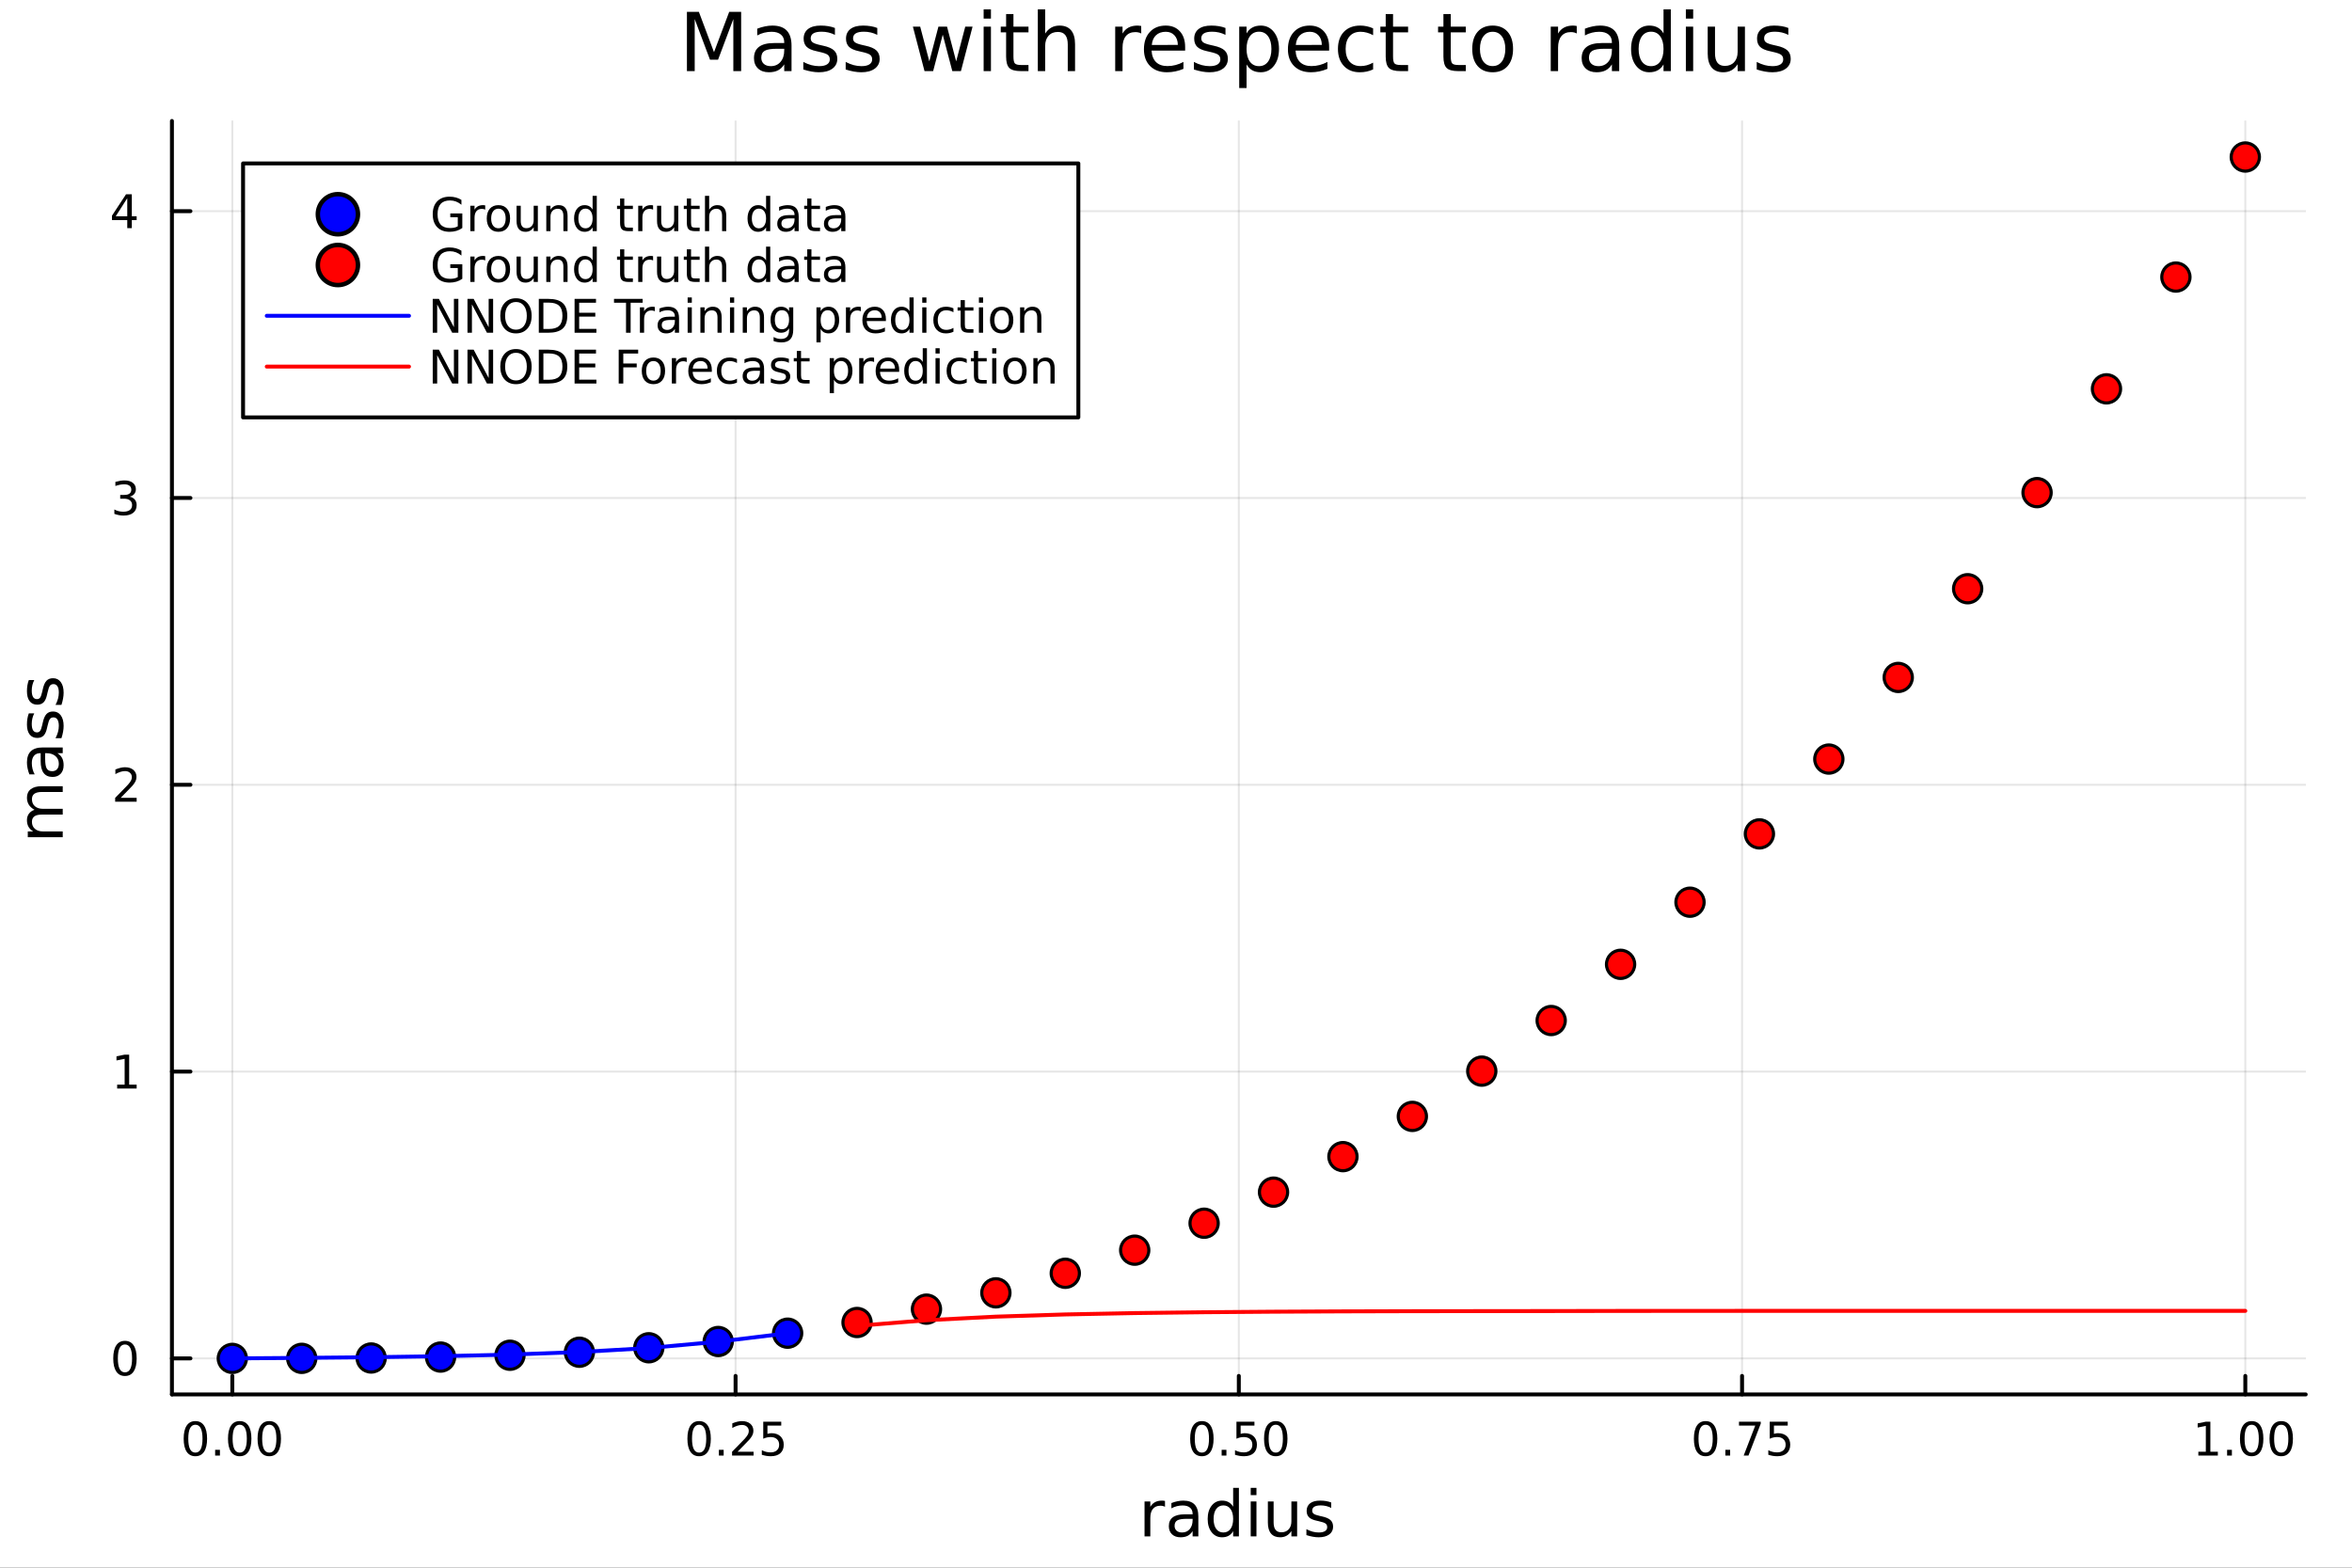 <svg xmlns="http://www.w3.org/2000/svg" xmlns:xlink="http://www.w3.org/1999/xlink" width="600" height="400" viewBox="0 0 2400 1600">
<rect x="0" y="0" width="2400" height="1600" fill="#333333" stroke="none"/>
<defs>
  <clipPath id="clip890">
    <rect x="0" y="0" width="2400" height="1600"></rect>
  </clipPath>
</defs>
<path clip-path="url(#clip890)" d="M0 1600 L2400 1600 L2400 0 L0 0  Z" fill="#ffffff" fill-rule="evenodd" fill-opacity="1"></path>
<defs>
  <clipPath id="clip891">
    <rect x="480" y="0" width="1681" height="1600"></rect>
  </clipPath>
</defs>
<path clip-path="url(#clip890)" d="M175.445 1423.18 L2352.76 1423.18 L2352.76 123.472 L175.445 123.472  Z" fill="#ffffff" fill-rule="evenodd" fill-opacity="1"></path>
<defs>
  <clipPath id="clip892">
    <rect x="175" y="123" width="2178" height="1301"></rect>
  </clipPath>
</defs>
<polyline clip-path="url(#clip892)" style="stroke:#000000; stroke-linecap:round; stroke-linejoin:round; stroke-width:2; stroke-opacity:0.1; fill:none" points="237.067,1423.18 237.067,123.472 "></polyline>
<polyline clip-path="url(#clip892)" style="stroke:#000000; stroke-linecap:round; stroke-linejoin:round; stroke-width:2; stroke-opacity:0.1; fill:none" points="750.584,1423.18 750.584,123.472 "></polyline>
<polyline clip-path="url(#clip892)" style="stroke:#000000; stroke-linecap:round; stroke-linejoin:round; stroke-width:2; stroke-opacity:0.1; fill:none" points="1264.1,1423.18 1264.1,123.472 "></polyline>
<polyline clip-path="url(#clip892)" style="stroke:#000000; stroke-linecap:round; stroke-linejoin:round; stroke-width:2; stroke-opacity:0.1; fill:none" points="1777.62,1423.18 1777.62,123.472 "></polyline>
<polyline clip-path="url(#clip892)" style="stroke:#000000; stroke-linecap:round; stroke-linejoin:round; stroke-width:2; stroke-opacity:0.1; fill:none" points="2291.13,1423.18 2291.13,123.472 "></polyline>
<polyline clip-path="url(#clip890)" style="stroke:#000000; stroke-linecap:round; stroke-linejoin:round; stroke-width:4; stroke-opacity:1; fill:none" points="175.445,1423.18 2352.76,1423.18 "></polyline>
<polyline clip-path="url(#clip890)" style="stroke:#000000; stroke-linecap:round; stroke-linejoin:round; stroke-width:4; stroke-opacity:1; fill:none" points="237.067,1423.18 237.067,1404.28 "></polyline>
<polyline clip-path="url(#clip890)" style="stroke:#000000; stroke-linecap:round; stroke-linejoin:round; stroke-width:4; stroke-opacity:1; fill:none" points="750.584,1423.18 750.584,1404.28 "></polyline>
<polyline clip-path="url(#clip890)" style="stroke:#000000; stroke-linecap:round; stroke-linejoin:round; stroke-width:4; stroke-opacity:1; fill:none" points="1264.1,1423.18 1264.1,1404.28 "></polyline>
<polyline clip-path="url(#clip890)" style="stroke:#000000; stroke-linecap:round; stroke-linejoin:round; stroke-width:4; stroke-opacity:1; fill:none" points="1777.62,1423.18 1777.62,1404.28 "></polyline>
<polyline clip-path="url(#clip890)" style="stroke:#000000; stroke-linecap:round; stroke-linejoin:round; stroke-width:4; stroke-opacity:1; fill:none" points="2291.13,1423.18 2291.13,1404.28 "></polyline>
<path clip-path="url(#clip890)" d="M199.371 1454.1 Q195.76 1454.1 193.931 1457.66 Q192.125 1461.2 192.125 1468.33 Q192.125 1475.44 193.931 1479.01 Q195.76 1482.55 199.371 1482.55 Q203.005 1482.55 204.81 1479.01 Q206.639 1475.44 206.639 1468.33 Q206.639 1461.2 204.81 1457.66 Q203.005 1454.1 199.371 1454.1 M199.371 1450.39 Q205.181 1450.39 208.236 1455 Q211.315 1459.58 211.315 1468.33 Q211.315 1477.06 208.236 1481.67 Q205.181 1486.25 199.371 1486.25 Q193.56 1486.25 190.482 1481.67 Q187.426 1477.06 187.426 1468.33 Q187.426 1459.58 190.482 1455 Q193.56 1450.39 199.371 1450.39 Z" fill="#000000" fill-rule="nonzero" fill-opacity="1"></path><path clip-path="url(#clip890)" d="M219.533 1479.7 L224.417 1479.7 L224.417 1485.58 L219.533 1485.58 L219.533 1479.7 Z" fill="#000000" fill-rule="nonzero" fill-opacity="1"></path><path clip-path="url(#clip890)" d="M244.602 1454.1 Q240.991 1454.1 239.162 1457.66 Q237.357 1461.2 237.357 1468.33 Q237.357 1475.44 239.162 1479.01 Q240.991 1482.55 244.602 1482.55 Q248.236 1482.55 250.042 1479.01 Q251.87 1475.44 251.87 1468.33 Q251.87 1461.2 250.042 1457.66 Q248.236 1454.1 244.602 1454.1 M244.602 1450.39 Q250.412 1450.39 253.468 1455 Q256.546 1459.58 256.546 1468.33 Q256.546 1477.06 253.468 1481.67 Q250.412 1486.25 244.602 1486.25 Q238.792 1486.25 235.713 1481.67 Q232.658 1477.06 232.658 1468.33 Q232.658 1459.58 235.713 1455 Q238.792 1450.39 244.602 1450.39 Z" fill="#000000" fill-rule="nonzero" fill-opacity="1"></path><path clip-path="url(#clip890)" d="M274.764 1454.1 Q271.153 1454.1 269.324 1457.66 Q267.518 1461.2 267.518 1468.33 Q267.518 1475.44 269.324 1479.01 Q271.153 1482.55 274.764 1482.55 Q278.398 1482.55 280.204 1479.01 Q282.032 1475.44 282.032 1468.33 Q282.032 1461.2 280.204 1457.66 Q278.398 1454.1 274.764 1454.1 M274.764 1450.39 Q280.574 1450.39 283.629 1455 Q286.708 1459.58 286.708 1468.33 Q286.708 1477.06 283.629 1481.67 Q280.574 1486.25 274.764 1486.25 Q268.954 1486.25 265.875 1481.67 Q262.819 1477.06 262.819 1468.33 Q262.819 1459.58 265.875 1455 Q268.954 1450.39 274.764 1450.39 Z" fill="#000000" fill-rule="nonzero" fill-opacity="1"></path><path clip-path="url(#clip890)" d="M713.385 1454.1 Q709.774 1454.1 707.945 1457.66 Q706.14 1461.2 706.14 1468.33 Q706.14 1475.44 707.945 1479.01 Q709.774 1482.55 713.385 1482.55 Q717.019 1482.55 718.825 1479.01 Q720.653 1475.44 720.653 1468.33 Q720.653 1461.2 718.825 1457.66 Q717.019 1454.1 713.385 1454.1 M713.385 1450.39 Q719.195 1450.39 722.251 1455 Q725.329 1459.58 725.329 1468.33 Q725.329 1477.06 722.251 1481.67 Q719.195 1486.25 713.385 1486.25 Q707.575 1486.25 704.496 1481.67 Q701.441 1477.06 701.441 1468.33 Q701.441 1459.58 704.496 1455 Q707.575 1450.39 713.385 1450.39 Z" fill="#000000" fill-rule="nonzero" fill-opacity="1"></path><path clip-path="url(#clip890)" d="M733.547 1479.7 L738.431 1479.7 L738.431 1485.58 L733.547 1485.58 L733.547 1479.7 Z" fill="#000000" fill-rule="nonzero" fill-opacity="1"></path><path clip-path="url(#clip890)" d="M752.644 1481.64 L768.963 1481.64 L768.963 1485.58 L747.019 1485.58 L747.019 1481.64 Q749.681 1478.89 754.264 1474.26 Q758.871 1469.61 760.051 1468.27 Q762.297 1465.74 763.176 1464.01 Q764.079 1462.25 764.079 1460.56 Q764.079 1457.8 762.135 1456.07 Q760.213 1454.33 757.112 1454.33 Q754.913 1454.33 752.459 1455.09 Q750.028 1455.86 747.251 1457.41 L747.251 1452.69 Q750.075 1451.55 752.528 1450.97 Q754.982 1450.39 757.019 1450.39 Q762.389 1450.39 765.584 1453.08 Q768.778 1455.77 768.778 1460.26 Q768.778 1462.39 767.968 1464.31 Q767.181 1466.2 765.075 1468.8 Q764.496 1469.47 761.394 1472.69 Q758.292 1475.88 752.644 1481.64 Z" fill="#000000" fill-rule="nonzero" fill-opacity="1"></path><path clip-path="url(#clip890)" d="M778.824 1451.02 L797.181 1451.02 L797.181 1454.96 L783.107 1454.96 L783.107 1463.43 Q784.125 1463.08 785.144 1462.92 Q786.162 1462.73 787.181 1462.73 Q792.968 1462.73 796.348 1465.9 Q799.727 1469.08 799.727 1474.49 Q799.727 1480.07 796.255 1483.17 Q792.783 1486.25 786.463 1486.25 Q784.287 1486.25 782.019 1485.88 Q779.774 1485.51 777.366 1484.77 L777.366 1480.07 Q779.449 1481.2 781.672 1481.76 Q783.894 1482.32 786.371 1482.32 Q790.375 1482.32 792.713 1480.21 Q795.051 1478.1 795.051 1474.49 Q795.051 1470.88 792.713 1468.77 Q790.375 1466.67 786.371 1466.67 Q784.496 1466.67 782.621 1467.08 Q780.769 1467.5 778.824 1468.38 L778.824 1451.02 Z" fill="#000000" fill-rule="nonzero" fill-opacity="1"></path><path clip-path="url(#clip890)" d="M1226.4 1454.1 Q1222.79 1454.1 1220.96 1457.66 Q1219.16 1461.2 1219.16 1468.33 Q1219.16 1475.44 1220.96 1479.01 Q1222.79 1482.55 1226.4 1482.55 Q1230.04 1482.55 1231.84 1479.01 Q1233.67 1475.44 1233.67 1468.33 Q1233.67 1461.2 1231.84 1457.66 Q1230.04 1454.1 1226.4 1454.1 M1226.4 1450.39 Q1232.21 1450.39 1235.27 1455 Q1238.35 1459.58 1238.35 1468.33 Q1238.35 1477.06 1235.27 1481.67 Q1232.21 1486.25 1226.4 1486.25 Q1220.59 1486.25 1217.52 1481.67 Q1214.46 1477.06 1214.46 1468.33 Q1214.46 1459.58 1217.52 1455 Q1220.59 1450.39 1226.4 1450.39 Z" fill="#000000" fill-rule="nonzero" fill-opacity="1"></path><path clip-path="url(#clip890)" d="M1246.57 1479.7 L1251.45 1479.7 L1251.45 1485.58 L1246.57 1485.58 L1246.57 1479.7 Z" fill="#000000" fill-rule="nonzero" fill-opacity="1"></path><path clip-path="url(#clip890)" d="M1261.68 1451.02 L1280.04 1451.02 L1280.04 1454.96 L1265.96 1454.96 L1265.96 1463.43 Q1266.98 1463.08 1268 1462.92 Q1269.02 1462.73 1270.04 1462.73 Q1275.83 1462.73 1279.2 1465.9 Q1282.58 1469.08 1282.58 1474.49 Q1282.58 1480.07 1279.11 1483.17 Q1275.64 1486.25 1269.32 1486.25 Q1267.14 1486.25 1264.88 1485.88 Q1262.63 1485.51 1260.22 1484.77 L1260.22 1480.07 Q1262.31 1481.2 1264.53 1481.76 Q1266.75 1482.32 1269.23 1482.32 Q1273.23 1482.32 1275.57 1480.21 Q1277.91 1478.1 1277.91 1474.49 Q1277.91 1470.88 1275.57 1468.77 Q1273.23 1466.67 1269.23 1466.67 Q1267.35 1466.67 1265.48 1467.08 Q1263.63 1467.5 1261.68 1468.38 L1261.68 1451.02 Z" fill="#000000" fill-rule="nonzero" fill-opacity="1"></path><path clip-path="url(#clip890)" d="M1301.8 1454.1 Q1298.19 1454.1 1296.36 1457.66 Q1294.55 1461.2 1294.55 1468.33 Q1294.55 1475.44 1296.36 1479.01 Q1298.19 1482.55 1301.8 1482.55 Q1305.43 1482.55 1307.24 1479.01 Q1309.07 1475.44 1309.07 1468.33 Q1309.07 1461.2 1307.24 1457.66 Q1305.43 1454.1 1301.8 1454.1 M1301.8 1450.39 Q1307.61 1450.39 1310.66 1455 Q1313.74 1459.58 1313.74 1468.33 Q1313.74 1477.06 1310.66 1481.67 Q1307.61 1486.25 1301.8 1486.25 Q1295.99 1486.25 1292.91 1481.67 Q1289.85 1477.06 1289.85 1468.33 Q1289.85 1459.58 1292.91 1455 Q1295.99 1450.39 1301.8 1450.39 Z" fill="#000000" fill-rule="nonzero" fill-opacity="1"></path><path clip-path="url(#clip890)" d="M1740.42 1454.1 Q1736.81 1454.1 1734.98 1457.66 Q1733.17 1461.2 1733.17 1468.33 Q1733.17 1475.44 1734.98 1479.01 Q1736.81 1482.55 1740.42 1482.55 Q1744.05 1482.55 1745.86 1479.01 Q1747.69 1475.44 1747.69 1468.33 Q1747.69 1461.2 1745.86 1457.66 Q1744.05 1454.1 1740.42 1454.1 M1740.42 1450.39 Q1746.23 1450.39 1749.28 1455 Q1752.36 1459.58 1752.36 1468.33 Q1752.36 1477.06 1749.28 1481.67 Q1746.23 1486.25 1740.42 1486.25 Q1734.61 1486.25 1731.53 1481.67 Q1728.47 1477.06 1728.47 1468.33 Q1728.47 1459.58 1731.53 1455 Q1734.61 1450.39 1740.42 1450.39 Z" fill="#000000" fill-rule="nonzero" fill-opacity="1"></path><path clip-path="url(#clip890)" d="M1760.58 1479.7 L1765.46 1479.7 L1765.46 1485.58 L1760.58 1485.58 L1760.58 1479.7 Z" fill="#000000" fill-rule="nonzero" fill-opacity="1"></path><path clip-path="url(#clip890)" d="M1774.47 1451.02 L1796.69 1451.02 L1796.69 1453.01 L1784.14 1485.58 L1779.26 1485.58 L1791.07 1454.96 L1774.47 1454.96 L1774.47 1451.02 Z" fill="#000000" fill-rule="nonzero" fill-opacity="1"></path><path clip-path="url(#clip890)" d="M1805.86 1451.02 L1824.21 1451.02 L1824.21 1454.96 L1810.14 1454.96 L1810.14 1463.43 Q1811.16 1463.08 1812.18 1462.92 Q1813.2 1462.73 1814.21 1462.73 Q1820 1462.73 1823.38 1465.9 Q1826.76 1469.08 1826.76 1474.49 Q1826.76 1480.07 1823.29 1483.17 Q1819.82 1486.25 1813.5 1486.25 Q1811.32 1486.25 1809.05 1485.88 Q1806.81 1485.51 1804.4 1484.77 L1804.4 1480.07 Q1806.48 1481.2 1808.71 1481.76 Q1810.93 1482.32 1813.4 1482.32 Q1817.41 1482.32 1819.75 1480.21 Q1822.08 1478.1 1822.08 1474.49 Q1822.08 1470.88 1819.75 1468.77 Q1817.41 1466.67 1813.4 1466.67 Q1811.53 1466.67 1809.65 1467.08 Q1807.8 1467.5 1805.86 1468.38 L1805.86 1451.02 Z" fill="#000000" fill-rule="nonzero" fill-opacity="1"></path><path clip-path="url(#clip890)" d="M2243.21 1481.64 L2250.84 1481.64 L2250.84 1455.28 L2242.53 1456.95 L2242.53 1452.69 L2250.8 1451.02 L2255.47 1451.02 L2255.47 1481.64 L2263.11 1481.64 L2263.11 1485.58 L2243.21 1485.58 L2243.21 1481.64 Z" fill="#000000" fill-rule="nonzero" fill-opacity="1"></path><path clip-path="url(#clip890)" d="M2272.56 1479.7 L2277.44 1479.7 L2277.44 1485.58 L2272.56 1485.58 L2272.56 1479.7 Z" fill="#000000" fill-rule="nonzero" fill-opacity="1"></path><path clip-path="url(#clip890)" d="M2297.63 1454.1 Q2294.02 1454.1 2292.19 1457.66 Q2290.38 1461.2 2290.38 1468.33 Q2290.38 1475.44 2292.19 1479.01 Q2294.02 1482.55 2297.63 1482.55 Q2301.26 1482.55 2303.07 1479.01 Q2304.9 1475.44 2304.9 1468.33 Q2304.9 1461.2 2303.07 1457.66 Q2301.26 1454.1 2297.63 1454.1 M2297.63 1450.39 Q2303.44 1450.39 2306.49 1455 Q2309.57 1459.58 2309.57 1468.33 Q2309.57 1477.06 2306.49 1481.67 Q2303.44 1486.25 2297.63 1486.25 Q2291.82 1486.25 2288.74 1481.67 Q2285.68 1477.06 2285.68 1468.33 Q2285.68 1459.58 2288.74 1455 Q2291.82 1450.39 2297.63 1450.39 Z" fill="#000000" fill-rule="nonzero" fill-opacity="1"></path><path clip-path="url(#clip890)" d="M2327.79 1454.1 Q2324.18 1454.1 2322.35 1457.66 Q2320.54 1461.2 2320.54 1468.33 Q2320.54 1475.44 2322.35 1479.01 Q2324.18 1482.55 2327.79 1482.55 Q2331.42 1482.55 2333.23 1479.01 Q2335.06 1475.44 2335.06 1468.33 Q2335.06 1461.2 2333.23 1457.66 Q2331.42 1454.1 2327.79 1454.1 M2327.79 1450.39 Q2333.6 1450.39 2336.65 1455 Q2339.73 1459.58 2339.73 1468.33 Q2339.73 1477.06 2336.65 1481.67 Q2333.6 1486.25 2327.79 1486.25 Q2321.98 1486.25 2318.9 1481.67 Q2315.84 1477.06 2315.84 1468.33 Q2315.84 1459.58 2318.9 1455 Q2321.98 1450.39 2327.79 1450.39 Z" fill="#000000" fill-rule="nonzero" fill-opacity="1"></path><path clip-path="url(#clip890)" d="M1188.78 1537.87 Q1187.79 1537.3 1186.61 1537.04 Q1185.47 1536.76 1184.07 1536.76 Q1179.1 1536.76 1176.43 1540 Q1173.79 1543.22 1173.79 1549.27 L1173.79 1568.04 L1167.9 1568.04 L1167.9 1532.4 L1173.79 1532.4 L1173.79 1537.93 Q1175.63 1534.69 1178.59 1533.13 Q1181.55 1531.54 1185.79 1531.54 Q1186.39 1531.54 1187.12 1531.63 Q1187.86 1531.7 1188.75 1531.85 L1188.78 1537.87 Z" fill="#000000" fill-rule="nonzero" fill-opacity="1"></path><path clip-path="url(#clip890)" d="M1211.12 1550.12 Q1204.02 1550.12 1201.29 1551.75 Q1198.55 1553.37 1198.55 1557.29 Q1198.55 1560.4 1200.59 1562.25 Q1202.66 1564.07 1206.19 1564.07 Q1211.06 1564.07 1213.99 1560.63 Q1216.95 1557.16 1216.95 1551.43 L1216.95 1550.12 L1211.12 1550.12 M1222.8 1547.71 L1222.8 1568.04 L1216.95 1568.04 L1216.95 1562.63 Q1214.94 1565.88 1211.95 1567.44 Q1208.96 1568.97 1204.63 1568.97 Q1199.15 1568.97 1195.91 1565.91 Q1192.69 1562.82 1192.69 1557.67 Q1192.69 1551.65 1196.7 1548.6 Q1200.75 1545.54 1208.73 1545.54 L1216.95 1545.54 L1216.95 1544.97 Q1216.95 1540.93 1214.27 1538.73 Q1211.63 1536.5 1206.83 1536.5 Q1203.77 1536.5 1200.87 1537.23 Q1197.98 1537.97 1195.3 1539.43 L1195.3 1534.02 Q1198.52 1532.78 1201.54 1532.17 Q1204.57 1531.54 1207.43 1531.54 Q1215.16 1531.54 1218.98 1535.55 Q1222.8 1539.56 1222.8 1547.71 Z" fill="#000000" fill-rule="nonzero" fill-opacity="1"></path><path clip-path="url(#clip890)" d="M1258.32 1537.81 L1258.32 1518.52 L1264.18 1518.52 L1264.18 1568.04 L1258.32 1568.04 L1258.32 1562.7 Q1256.48 1565.88 1253.64 1567.44 Q1250.84 1568.97 1246.9 1568.97 Q1240.44 1568.97 1236.36 1563.81 Q1232.32 1558.65 1232.32 1550.25 Q1232.32 1541.85 1236.36 1536.69 Q1240.44 1531.54 1246.9 1531.54 Q1250.84 1531.54 1253.64 1533.1 Q1256.48 1534.62 1258.32 1537.81 M1238.37 1550.25 Q1238.37 1556.71 1241.01 1560.4 Q1243.68 1564.07 1248.33 1564.07 Q1252.98 1564.07 1255.65 1560.4 Q1258.32 1556.71 1258.32 1550.25 Q1258.32 1543.79 1255.65 1540.13 Q1252.98 1536.44 1248.33 1536.44 Q1243.68 1536.44 1241.01 1540.13 Q1238.37 1543.79 1238.37 1550.25 Z" fill="#000000" fill-rule="nonzero" fill-opacity="1"></path><path clip-path="url(#clip890)" d="M1276.24 1532.4 L1282.1 1532.4 L1282.1 1568.04 L1276.24 1568.04 L1276.24 1532.4 M1276.24 1518.52 L1282.1 1518.52 L1282.1 1525.93 L1276.24 1525.93 L1276.24 1518.52 Z" fill="#000000" fill-rule="nonzero" fill-opacity="1"></path><path clip-path="url(#clip890)" d="M1293.75 1553.98 L1293.75 1532.4 L1299.61 1532.4 L1299.61 1553.75 Q1299.61 1558.81 1301.58 1561.36 Q1303.55 1563.87 1307.5 1563.87 Q1312.24 1563.87 1314.98 1560.85 Q1317.75 1557.83 1317.75 1552.61 L1317.75 1532.4 L1323.6 1532.4 L1323.6 1568.04 L1317.75 1568.04 L1317.75 1562.57 Q1315.62 1565.82 1312.78 1567.41 Q1309.98 1568.97 1306.26 1568.97 Q1300.11 1568.97 1296.93 1565.15 Q1293.75 1561.33 1293.75 1553.98 M1308.49 1531.54 L1308.49 1531.54 Z" fill="#000000" fill-rule="nonzero" fill-opacity="1"></path><path clip-path="url(#clip890)" d="M1358.39 1533.45 L1358.39 1538.98 Q1355.91 1537.71 1353.24 1537.07 Q1350.56 1536.44 1347.7 1536.44 Q1343.34 1536.44 1341.14 1537.77 Q1338.98 1539.11 1338.98 1541.79 Q1338.98 1543.82 1340.54 1545 Q1342.1 1546.15 1346.81 1547.2 L1348.81 1547.64 Q1355.05 1548.98 1357.66 1551.43 Q1360.3 1553.85 1360.3 1558.21 Q1360.3 1563.17 1356.36 1566.07 Q1352.44 1568.97 1345.57 1568.97 Q1342.7 1568.97 1339.58 1568.39 Q1336.49 1567.85 1333.06 1566.74 L1333.06 1560.69 Q1336.3 1562.38 1339.45 1563.24 Q1342.61 1564.07 1345.69 1564.07 Q1349.83 1564.07 1352.06 1562.66 Q1354.29 1561.23 1354.29 1558.65 Q1354.29 1556.27 1352.66 1554.99 Q1351.07 1553.72 1345.63 1552.54 L1343.59 1552.07 Q1338.15 1550.92 1335.73 1548.56 Q1333.31 1546.18 1333.31 1542.04 Q1333.31 1537.01 1336.88 1534.27 Q1340.44 1531.54 1347 1531.54 Q1350.24 1531.54 1353.11 1532.01 Q1355.97 1532.49 1358.39 1533.45 Z" fill="#000000" fill-rule="nonzero" fill-opacity="1"></path><polyline clip-path="url(#clip892)" style="stroke:#000000; stroke-linecap:round; stroke-linejoin:round; stroke-width:2; stroke-opacity:0.1; fill:none" points="175.445,1386.4 2352.76,1386.4 "></polyline>
<polyline clip-path="url(#clip892)" style="stroke:#000000; stroke-linecap:round; stroke-linejoin:round; stroke-width:2; stroke-opacity:0.1; fill:none" points="175.445,1093.68 2352.76,1093.68 "></polyline>
<polyline clip-path="url(#clip892)" style="stroke:#000000; stroke-linecap:round; stroke-linejoin:round; stroke-width:2; stroke-opacity:0.1; fill:none" points="175.445,800.957 2352.76,800.957 "></polyline>
<polyline clip-path="url(#clip892)" style="stroke:#000000; stroke-linecap:round; stroke-linejoin:round; stroke-width:2; stroke-opacity:0.1; fill:none" points="175.445,508.238 2352.76,508.238 "></polyline>
<polyline clip-path="url(#clip892)" style="stroke:#000000; stroke-linecap:round; stroke-linejoin:round; stroke-width:2; stroke-opacity:0.1; fill:none" points="175.445,215.519 2352.76,215.519 "></polyline>
<polyline clip-path="url(#clip890)" style="stroke:#000000; stroke-linecap:round; stroke-linejoin:round; stroke-width:4; stroke-opacity:1; fill:none" points="175.445,1423.18 175.445,123.472 "></polyline>
<polyline clip-path="url(#clip890)" style="stroke:#000000; stroke-linecap:round; stroke-linejoin:round; stroke-width:4; stroke-opacity:1; fill:none" points="175.445,1386.4 194.343,1386.4 "></polyline>
<polyline clip-path="url(#clip890)" style="stroke:#000000; stroke-linecap:round; stroke-linejoin:round; stroke-width:4; stroke-opacity:1; fill:none" points="175.445,1093.68 194.343,1093.68 "></polyline>
<polyline clip-path="url(#clip890)" style="stroke:#000000; stroke-linecap:round; stroke-linejoin:round; stroke-width:4; stroke-opacity:1; fill:none" points="175.445,800.957 194.343,800.957 "></polyline>
<polyline clip-path="url(#clip890)" style="stroke:#000000; stroke-linecap:round; stroke-linejoin:round; stroke-width:4; stroke-opacity:1; fill:none" points="175.445,508.238 194.343,508.238 "></polyline>
<polyline clip-path="url(#clip890)" style="stroke:#000000; stroke-linecap:round; stroke-linejoin:round; stroke-width:4; stroke-opacity:1; fill:none" points="175.445,215.519 194.343,215.519 "></polyline>
<path clip-path="url(#clip890)" d="M127.501 1372.19 Q123.89 1372.19 122.061 1375.76 Q120.255 1379.3 120.255 1386.43 Q120.255 1393.54 122.061 1397.1 Q123.89 1400.64 127.501 1400.64 Q131.135 1400.64 132.941 1397.1 Q134.769 1393.54 134.769 1386.43 Q134.769 1379.3 132.941 1375.76 Q131.135 1372.19 127.501 1372.19 M127.501 1368.49 Q133.311 1368.49 136.367 1373.1 Q139.445 1377.68 139.445 1386.43 Q139.445 1395.16 136.367 1399.76 Q133.311 1404.35 127.501 1404.35 Q121.691 1404.35 118.612 1399.76 Q115.556 1395.16 115.556 1386.43 Q115.556 1377.68 118.612 1373.1 Q121.691 1368.49 127.501 1368.49 Z" fill="#000000" fill-rule="nonzero" fill-opacity="1"></path><path clip-path="url(#clip890)" d="M119.538 1107.02 L127.177 1107.02 L127.177 1080.66 L118.867 1082.32 L118.867 1078.06 L127.13 1076.4 L131.806 1076.4 L131.806 1107.02 L139.445 1107.02 L139.445 1110.96 L119.538 1110.96 L119.538 1107.02 Z" fill="#000000" fill-rule="nonzero" fill-opacity="1"></path><path clip-path="url(#clip890)" d="M123.126 814.302 L139.445 814.302 L139.445 818.237 L117.501 818.237 L117.501 814.302 Q120.163 811.547 124.746 806.918 Q129.353 802.265 130.533 800.923 Q132.779 798.399 133.658 796.663 Q134.561 794.904 134.561 793.214 Q134.561 790.46 132.617 788.724 Q130.695 786.987 127.593 786.987 Q125.394 786.987 122.941 787.751 Q120.51 788.515 117.732 790.066 L117.732 785.344 Q120.556 784.21 123.01 783.631 Q125.464 783.052 127.501 783.052 Q132.871 783.052 136.066 785.737 Q139.26 788.423 139.26 792.913 Q139.26 795.043 138.45 796.964 Q137.663 798.862 135.556 801.455 Q134.978 802.126 131.876 805.344 Q128.774 808.538 123.126 814.302 Z" fill="#000000" fill-rule="nonzero" fill-opacity="1"></path><path clip-path="url(#clip890)" d="M132.316 506.884 Q135.672 507.601 137.547 509.87 Q139.445 512.138 139.445 515.472 Q139.445 520.588 135.927 523.388 Q132.408 526.189 125.927 526.189 Q123.751 526.189 121.436 525.75 Q119.144 525.333 116.691 524.476 L116.691 519.963 Q118.635 521.097 120.95 521.675 Q123.265 522.254 125.788 522.254 Q130.186 522.254 132.478 520.518 Q134.792 518.782 134.792 515.472 Q134.792 512.416 132.64 510.703 Q130.51 508.967 126.691 508.967 L122.663 508.967 L122.663 505.125 L126.876 505.125 Q130.325 505.125 132.154 503.759 Q133.982 502.37 133.982 499.777 Q133.982 497.115 132.084 495.703 Q130.209 494.268 126.691 494.268 Q124.769 494.268 122.57 494.685 Q120.371 495.102 117.732 495.981 L117.732 491.815 Q120.394 491.074 122.709 490.703 Q125.047 490.333 127.107 490.333 Q132.431 490.333 135.533 492.764 Q138.635 495.171 138.635 499.291 Q138.635 502.162 136.992 504.152 Q135.348 506.12 132.316 506.884 Z" fill="#000000" fill-rule="nonzero" fill-opacity="1"></path><path clip-path="url(#clip890)" d="M129.862 202.313 L118.056 220.762 L129.862 220.762 L129.862 202.313 M128.635 198.239 L134.515 198.239 L134.515 220.762 L139.445 220.762 L139.445 224.651 L134.515 224.651 L134.515 232.799 L129.862 232.799 L129.862 224.651 L114.26 224.651 L114.26 220.137 L128.635 198.239 Z" fill="#000000" fill-rule="nonzero" fill-opacity="1"></path><path clip-path="url(#clip890)" d="M35.199 826.48 Q31.253 824.283 29.375 821.228 Q27.497 818.172 27.497 814.035 Q27.497 808.465 31.412 805.441 Q35.295 802.417 42.488 802.417 L64.004 802.417 L64.004 808.306 L42.679 808.306 Q37.555 808.306 35.072 810.12 Q32.589 811.934 32.589 815.658 Q32.589 820.209 35.613 822.851 Q38.637 825.493 43.857 825.493 L64.004 825.493 L64.004 831.381 L42.679 831.381 Q37.523 831.381 35.072 833.195 Q32.589 835.01 32.589 838.797 Q32.589 843.285 35.645 845.927 Q38.669 848.569 43.857 848.569 L64.004 848.569 L64.004 854.457 L28.356 854.457 L28.356 848.569 L33.894 848.569 Q30.616 846.563 29.056 843.763 Q27.497 840.962 27.497 837.11 Q27.497 833.227 29.47 830.522 Q31.444 827.785 35.199 826.48 Z" fill="#000000" fill-rule="nonzero" fill-opacity="1"></path><path clip-path="url(#clip890)" d="M46.085 774.535 Q46.085 781.633 47.708 784.37 Q49.331 787.108 53.246 787.108 Q56.365 787.108 58.211 785.071 Q60.026 783.002 60.026 779.469 Q60.026 774.599 56.588 771.671 Q53.119 768.711 47.39 768.711 L46.085 768.711 L46.085 774.535 M43.666 762.854 L64.004 762.854 L64.004 768.711 L58.593 768.711 Q61.84 770.716 63.399 773.708 Q64.927 776.7 64.927 781.028 Q64.927 786.503 61.872 789.75 Q58.784 792.964 53.628 792.964 Q47.612 792.964 44.557 788.954 Q41.501 784.912 41.501 776.923 L41.501 768.711 L40.928 768.711 Q36.886 768.711 34.69 771.384 Q32.462 774.026 32.462 778.832 Q32.462 781.888 33.194 784.784 Q33.926 787.681 35.39 790.354 L29.98 790.354 Q28.738 787.14 28.133 784.116 Q27.497 781.092 27.497 778.228 Q27.497 770.493 31.507 766.674 Q35.518 762.854 43.666 762.854 Z" fill="#000000" fill-rule="nonzero" fill-opacity="1"></path><path clip-path="url(#clip890)" d="M29.407 728.066 L34.945 728.066 Q33.672 730.548 33.035 733.222 Q32.398 735.896 32.398 738.76 Q32.398 743.121 33.735 745.317 Q35.072 747.481 37.746 747.481 Q39.783 747.481 40.96 745.922 Q42.106 744.362 43.157 739.651 L43.602 737.646 Q44.939 731.408 47.39 728.798 Q49.809 726.156 54.169 726.156 Q59.134 726.156 62.031 730.103 Q64.927 734.018 64.927 740.893 Q64.927 743.757 64.354 746.876 Q63.813 749.964 62.699 753.401 L56.652 753.401 Q58.339 750.155 59.198 747.004 Q60.026 743.853 60.026 740.765 Q60.026 736.628 58.625 734.4 Q57.193 732.172 54.615 732.172 Q52.228 732.172 50.955 733.795 Q49.681 735.386 48.504 740.829 L48.026 742.866 Q46.88 748.309 44.525 750.728 Q42.138 753.147 38 753.147 Q32.971 753.147 30.234 749.582 Q27.497 746.017 27.497 739.46 Q27.497 736.214 27.974 733.349 Q28.452 730.485 29.407 728.066 Z" fill="#000000" fill-rule="nonzero" fill-opacity="1"></path><path clip-path="url(#clip890)" d="M29.407 694.105 L34.945 694.105 Q33.672 696.587 33.035 699.261 Q32.398 701.935 32.398 704.799 Q32.398 709.16 33.735 711.356 Q35.072 713.52 37.746 713.52 Q39.783 713.52 40.96 711.961 Q42.106 710.401 43.157 705.69 L43.602 703.685 Q44.939 697.447 47.39 694.837 Q49.809 692.195 54.169 692.195 Q59.134 692.195 62.031 696.142 Q64.927 700.057 64.927 706.932 Q64.927 709.796 64.354 712.915 Q63.813 716.003 62.699 719.44 L56.652 719.44 Q58.339 716.194 59.198 713.043 Q60.026 709.892 60.026 706.804 Q60.026 702.667 58.625 700.439 Q57.193 698.211 54.615 698.211 Q52.228 698.211 50.955 699.834 Q49.681 701.425 48.504 706.868 L48.026 708.905 Q46.88 714.348 44.525 716.767 Q42.138 719.186 38 719.186 Q32.971 719.186 30.234 715.621 Q27.497 712.056 27.497 705.499 Q27.497 702.253 27.974 699.388 Q28.452 696.524 29.407 694.105 Z" fill="#000000" fill-rule="nonzero" fill-opacity="1"></path><path clip-path="url(#clip890)" d="M700.944 12.096 L713.137 12.096 L728.571 53.253 L744.086 12.096 L756.279 12.096 L756.279 72.576 L748.299 72.576 L748.299 19.469 L732.703 60.95 L724.48 60.95 L708.884 19.469 L708.884 72.576 L700.944 72.576 L700.944 12.096 Z" fill="#000000" fill-rule="nonzero" fill-opacity="1"></path><path clip-path="url(#clip890)" d="M792.818 49.769 Q783.785 49.769 780.301 51.835 Q776.817 53.901 776.817 58.884 Q776.817 62.854 779.41 65.203 Q782.043 67.512 786.539 67.512 Q792.737 67.512 796.464 63.137 Q800.232 58.722 800.232 51.43 L800.232 49.769 L792.818 49.769 M807.685 46.691 L807.685 72.576 L800.232 72.576 L800.232 65.689 Q797.679 69.821 793.872 71.806 Q790.064 73.751 784.555 73.751 Q777.587 73.751 773.455 69.862 Q769.364 65.933 769.364 59.37 Q769.364 51.714 774.468 47.825 Q779.612 43.936 789.78 43.936 L800.232 43.936 L800.232 43.207 Q800.232 38.062 796.829 35.267 Q793.467 32.431 787.35 32.431 Q783.461 32.431 779.774 33.363 Q776.088 34.295 772.685 36.158 L772.685 29.272 Q776.777 27.692 780.625 26.922 Q784.473 26.112 788.119 26.112 Q797.963 26.112 802.824 31.216 Q807.685 36.32 807.685 46.691 Z" fill="#000000" fill-rule="nonzero" fill-opacity="1"></path><path clip-path="url(#clip890)" d="M851.962 28.543 L851.962 35.591 Q848.802 33.971 845.399 33.161 Q841.996 32.35 838.351 32.35 Q832.801 32.35 830.006 34.052 Q827.251 35.753 827.251 39.156 Q827.251 41.749 829.236 43.248 Q831.221 44.706 837.216 46.043 L839.768 46.61 Q847.708 48.311 851.03 51.43 Q854.392 54.509 854.392 60.059 Q854.392 66.378 849.369 70.064 Q844.386 73.751 835.636 73.751 Q831.991 73.751 828.021 73.022 Q824.091 72.333 819.716 70.915 L819.716 63.218 Q823.848 65.365 827.859 66.459 Q831.869 67.512 835.798 67.512 Q841.065 67.512 843.9 65.73 Q846.736 63.907 846.736 60.626 Q846.736 57.588 844.67 55.967 Q842.644 54.347 835.717 52.848 L833.125 52.24 Q826.198 50.782 823.119 47.785 Q820.04 44.746 820.04 39.48 Q820.04 33.08 824.577 29.596 Q829.114 26.112 837.459 26.112 Q841.591 26.112 845.237 26.72 Q848.883 27.327 851.962 28.543 Z" fill="#000000" fill-rule="nonzero" fill-opacity="1"></path><path clip-path="url(#clip890)" d="M895.185 28.543 L895.185 35.591 Q892.025 33.971 888.622 33.161 Q885.219 32.35 881.574 32.35 Q876.024 32.35 873.229 34.052 Q870.474 35.753 870.474 39.156 Q870.474 41.749 872.459 43.248 Q874.444 44.706 880.439 46.043 L882.991 46.61 Q890.931 48.311 894.253 51.43 Q897.615 54.509 897.615 60.059 Q897.615 66.378 892.592 70.064 Q887.61 73.751 878.86 73.751 Q875.214 73.751 871.244 73.022 Q867.314 72.333 862.94 70.915 L862.94 63.218 Q867.071 65.365 871.082 66.459 Q875.092 67.512 879.022 67.512 Q884.288 67.512 887.123 65.73 Q889.959 63.907 889.959 60.626 Q889.959 57.588 887.893 55.967 Q885.868 54.347 878.941 52.848 L876.348 52.24 Q869.421 50.782 866.342 47.785 Q863.264 44.746 863.264 39.48 Q863.264 33.08 867.801 29.596 Q872.338 26.112 880.682 26.112 Q884.814 26.112 888.46 26.72 Q892.106 27.327 895.185 28.543 Z" fill="#000000" fill-rule="nonzero" fill-opacity="1"></path><path clip-path="url(#clip890)" d="M931.521 27.206 L938.975 27.206 L948.292 62.611 L957.569 27.206 L966.359 27.206 L975.676 62.611 L984.953 27.206 L992.406 27.206 L980.537 72.576 L971.747 72.576 L961.984 35.389 L952.181 72.576 L943.39 72.576 L931.521 27.206 Z" fill="#000000" fill-rule="nonzero" fill-opacity="1"></path><path clip-path="url(#clip890)" d="M1003.71 27.206 L1011.16 27.206 L1011.16 72.576 L1003.71 72.576 L1003.71 27.206 M1003.71 9.544 L1011.16 9.544 L1011.16 18.983 L1003.71 18.983 L1003.71 9.544 Z" fill="#000000" fill-rule="nonzero" fill-opacity="1"></path><path clip-path="url(#clip890)" d="M1034.13 14.324 L1034.13 27.206 L1049.48 27.206 L1049.48 32.999 L1034.13 32.999 L1034.13 57.628 Q1034.13 63.178 1035.63 64.758 Q1037.17 66.338 1041.83 66.338 L1049.48 66.338 L1049.48 72.576 L1041.83 72.576 Q1033.2 72.576 1029.92 69.376 Q1026.64 66.135 1026.64 57.628 L1026.64 32.999 L1021.17 32.999 L1021.17 27.206 L1026.64 27.206 L1026.64 14.324 L1034.13 14.324 Z" fill="#000000" fill-rule="nonzero" fill-opacity="1"></path><path clip-path="url(#clip890)" d="M1097 45.192 L1097 72.576 L1089.55 72.576 L1089.55 45.435 Q1089.55 38.994 1087.04 35.794 Q1084.52 32.594 1079.5 32.594 Q1073.47 32.594 1069.98 36.442 Q1066.5 40.29 1066.5 46.934 L1066.5 72.576 L1059 72.576 L1059 9.544 L1066.5 9.544 L1066.5 34.254 Q1069.17 30.163 1072.78 28.138 Q1076.42 26.112 1081.16 26.112 Q1088.98 26.112 1092.99 30.973 Q1097 35.794 1097 45.192 Z" fill="#000000" fill-rule="nonzero" fill-opacity="1"></path><path clip-path="url(#clip890)" d="M1164.53 34.173 Q1163.27 33.444 1161.77 33.12 Q1160.32 32.756 1158.53 32.756 Q1152.21 32.756 1148.81 36.888 Q1145.45 40.979 1145.45 48.676 L1145.45 72.576 L1137.96 72.576 L1137.96 27.206 L1145.45 27.206 L1145.45 34.254 Q1147.8 30.122 1151.57 28.138 Q1155.33 26.112 1160.72 26.112 Q1161.49 26.112 1162.42 26.234 Q1163.35 26.315 1164.49 26.517 L1164.53 34.173 Z" fill="#000000" fill-rule="nonzero" fill-opacity="1"></path><path clip-path="url(#clip890)" d="M1209.33 48.028 L1209.33 51.673 L1175.06 51.673 Q1175.55 59.37 1179.68 63.421 Q1183.85 67.431 1191.27 67.431 Q1195.56 67.431 1199.57 66.378 Q1203.62 65.325 1207.59 63.218 L1207.59 70.267 Q1203.58 71.968 1199.37 72.86 Q1195.15 73.751 1190.82 73.751 Q1179.96 73.751 1173.6 67.431 Q1167.28 61.112 1167.28 50.337 Q1167.28 39.197 1173.28 32.675 Q1179.32 26.112 1189.52 26.112 Q1198.68 26.112 1203.99 32.026 Q1209.33 37.9 1209.33 48.028 M1201.88 45.84 Q1201.8 39.723 1198.44 36.077 Q1195.11 32.431 1189.6 32.431 Q1183.37 32.431 1179.6 35.956 Q1175.87 39.48 1175.3 45.88 L1201.88 45.84 Z" fill="#000000" fill-rule="nonzero" fill-opacity="1"></path><path clip-path="url(#clip890)" d="M1250.49 28.543 L1250.49 35.591 Q1247.33 33.971 1243.93 33.161 Q1240.52 32.35 1236.88 32.35 Q1231.33 32.35 1228.53 34.052 Q1225.78 35.753 1225.78 39.156 Q1225.78 41.749 1227.76 43.248 Q1229.75 44.706 1235.74 46.043 L1238.3 46.61 Q1246.24 48.311 1249.56 51.43 Q1252.92 54.509 1252.92 60.059 Q1252.92 66.378 1247.9 70.064 Q1242.91 73.751 1234.16 73.751 Q1230.52 73.751 1226.55 73.022 Q1222.62 72.333 1218.24 70.915 L1218.24 63.218 Q1222.38 65.365 1226.39 66.459 Q1230.4 67.512 1234.33 67.512 Q1239.59 67.512 1242.43 65.73 Q1245.26 63.907 1245.26 60.626 Q1245.26 57.588 1243.2 55.967 Q1241.17 54.347 1234.25 52.848 L1231.65 52.24 Q1224.73 50.782 1221.65 47.785 Q1218.57 44.746 1218.57 39.48 Q1218.57 33.08 1223.11 29.596 Q1227.64 26.112 1235.99 26.112 Q1240.12 26.112 1243.77 26.72 Q1247.41 27.327 1250.49 28.543 Z" fill="#000000" fill-rule="nonzero" fill-opacity="1"></path><path clip-path="url(#clip890)" d="M1272 65.77 L1272 89.833 L1264.51 89.833 L1264.51 27.206 L1272 27.206 L1272 34.092 Q1274.35 30.041 1277.91 28.097 Q1281.52 26.112 1286.5 26.112 Q1294.77 26.112 1299.91 32.675 Q1305.1 39.237 1305.1 49.931 Q1305.1 60.626 1299.91 67.188 Q1294.77 73.751 1286.5 73.751 Q1281.52 73.751 1277.91 71.806 Q1274.35 69.821 1272 65.77 M1297.36 49.931 Q1297.36 41.708 1293.96 37.05 Q1290.59 32.35 1284.68 32.35 Q1278.76 32.35 1275.36 37.05 Q1272 41.708 1272 49.931 Q1272 58.155 1275.36 62.854 Q1278.76 67.512 1284.68 67.512 Q1290.59 67.512 1293.96 62.854 Q1297.36 58.155 1297.36 49.931 Z" fill="#000000" fill-rule="nonzero" fill-opacity="1"></path><path clip-path="url(#clip890)" d="M1356.26 48.028 L1356.26 51.673 L1321.99 51.673 Q1322.47 59.37 1326.61 63.421 Q1330.78 67.431 1338.19 67.431 Q1342.49 67.431 1346.5 66.378 Q1350.55 65.325 1354.52 63.218 L1354.52 70.267 Q1350.51 71.968 1346.29 72.86 Q1342.08 73.751 1337.75 73.751 Q1326.89 73.751 1320.53 67.431 Q1314.21 61.112 1314.21 50.337 Q1314.21 39.197 1320.21 32.675 Q1326.24 26.112 1336.45 26.112 Q1345.6 26.112 1350.91 32.026 Q1356.26 37.9 1356.26 48.028 M1348.8 45.84 Q1348.72 39.723 1345.36 36.077 Q1342.04 32.431 1336.53 32.431 Q1330.29 32.431 1326.52 35.956 Q1322.8 39.48 1322.23 45.88 L1348.8 45.84 Z" fill="#000000" fill-rule="nonzero" fill-opacity="1"></path><path clip-path="url(#clip890)" d="M1401.14 28.948 L1401.14 35.915 Q1397.98 34.173 1394.78 33.323 Q1391.62 32.431 1388.38 32.431 Q1381.13 32.431 1377.12 37.05 Q1373.11 41.627 1373.11 49.931 Q1373.11 58.236 1377.12 62.854 Q1381.13 67.431 1388.38 67.431 Q1391.62 67.431 1394.78 66.581 Q1397.98 65.689 1401.14 63.948 L1401.14 70.834 Q1398.02 72.292 1394.66 73.022 Q1391.34 73.751 1387.57 73.751 Q1377.32 73.751 1371.29 67.31 Q1365.25 60.869 1365.25 49.931 Q1365.25 38.832 1371.33 32.472 Q1377.44 26.112 1388.06 26.112 Q1391.5 26.112 1394.78 26.841 Q1398.06 27.53 1401.14 28.948 Z" fill="#000000" fill-rule="nonzero" fill-opacity="1"></path><path clip-path="url(#clip890)" d="M1421.48 14.324 L1421.48 27.206 L1436.83 27.206 L1436.83 32.999 L1421.48 32.999 L1421.48 57.628 Q1421.48 63.178 1422.98 64.758 Q1424.52 66.338 1429.17 66.338 L1436.83 66.338 L1436.83 72.576 L1429.17 72.576 Q1420.55 72.576 1417.27 69.376 Q1413.98 66.135 1413.98 57.628 L1413.98 32.999 L1408.52 32.999 L1408.52 27.206 L1413.98 27.206 L1413.98 14.324 L1421.48 14.324 Z" fill="#000000" fill-rule="nonzero" fill-opacity="1"></path><path clip-path="url(#clip890)" d="M1480.38 14.324 L1480.38 27.206 L1495.73 27.206 L1495.73 32.999 L1480.38 32.999 L1480.38 57.628 Q1480.38 63.178 1481.88 64.758 Q1483.42 66.338 1488.08 66.338 L1495.73 66.338 L1495.73 72.576 L1488.08 72.576 Q1479.45 72.576 1476.17 69.376 Q1472.88 66.135 1472.88 57.628 L1472.88 32.999 L1467.42 32.999 L1467.42 27.206 L1472.88 27.206 L1472.88 14.324 L1480.38 14.324 Z" fill="#000000" fill-rule="nonzero" fill-opacity="1"></path><path clip-path="url(#clip890)" d="M1523.12 32.431 Q1517.12 32.431 1513.64 37.131 Q1510.15 41.789 1510.15 49.931 Q1510.15 58.074 1513.6 62.773 Q1517.08 67.431 1523.12 67.431 Q1529.07 67.431 1532.55 62.732 Q1536.04 58.033 1536.04 49.931 Q1536.04 41.87 1532.55 37.171 Q1529.07 32.431 1523.12 32.431 M1523.12 26.112 Q1532.84 26.112 1538.39 32.431 Q1543.94 38.751 1543.94 49.931 Q1543.94 61.071 1538.39 67.431 Q1532.84 73.751 1523.12 73.751 Q1513.35 73.751 1507.8 67.431 Q1502.29 61.071 1502.29 49.931 Q1502.29 38.751 1507.8 32.431 Q1513.35 26.112 1523.12 26.112 Z" fill="#000000" fill-rule="nonzero" fill-opacity="1"></path><path clip-path="url(#clip890)" d="M1608.95 34.173 Q1607.7 33.444 1606.2 33.12 Q1604.74 32.756 1602.96 32.756 Q1596.64 32.756 1593.24 36.888 Q1589.87 40.979 1589.87 48.676 L1589.87 72.576 L1582.38 72.576 L1582.38 27.206 L1589.87 27.206 L1589.87 34.254 Q1592.22 30.122 1595.99 28.138 Q1599.76 26.112 1605.15 26.112 Q1605.92 26.112 1606.85 26.234 Q1607.78 26.315 1608.91 26.517 L1608.95 34.173 Z" fill="#000000" fill-rule="nonzero" fill-opacity="1"></path><path clip-path="url(#clip890)" d="M1637.39 49.769 Q1628.36 49.769 1624.87 51.835 Q1621.39 53.901 1621.39 58.884 Q1621.39 62.854 1623.98 65.203 Q1626.62 67.512 1631.11 67.512 Q1637.31 67.512 1641.04 63.137 Q1644.8 58.722 1644.8 51.43 L1644.8 49.769 L1637.39 49.769 M1652.26 46.691 L1652.26 72.576 L1644.8 72.576 L1644.8 65.689 Q1642.25 69.821 1638.44 71.806 Q1634.64 73.751 1629.13 73.751 Q1622.16 73.751 1618.03 69.862 Q1613.94 65.933 1613.94 59.37 Q1613.94 51.714 1619.04 47.825 Q1624.19 43.936 1634.35 43.936 L1644.8 43.936 L1644.8 43.207 Q1644.8 38.062 1641.4 35.267 Q1638.04 32.431 1631.92 32.431 Q1628.03 32.431 1624.35 33.363 Q1620.66 34.295 1617.26 36.158 L1617.26 29.272 Q1621.35 27.692 1625.2 26.922 Q1629.05 26.112 1632.69 26.112 Q1642.54 26.112 1647.4 31.216 Q1652.26 36.32 1652.26 46.691 Z" fill="#000000" fill-rule="nonzero" fill-opacity="1"></path><path clip-path="url(#clip890)" d="M1697.47 34.092 L1697.47 9.544 L1704.92 9.544 L1704.92 72.576 L1697.47 72.576 L1697.47 65.77 Q1695.12 69.821 1691.51 71.806 Q1687.95 73.751 1682.92 73.751 Q1674.7 73.751 1669.52 67.188 Q1664.37 60.626 1664.37 49.931 Q1664.37 39.237 1669.52 32.675 Q1674.7 26.112 1682.92 26.112 Q1687.95 26.112 1691.51 28.097 Q1695.12 30.041 1697.47 34.092 M1672.07 49.931 Q1672.07 58.155 1675.43 62.854 Q1678.83 67.512 1684.75 67.512 Q1690.66 67.512 1694.06 62.854 Q1697.47 58.155 1697.47 49.931 Q1697.47 41.708 1694.06 37.05 Q1690.66 32.35 1684.75 32.35 Q1678.83 32.35 1675.43 37.05 Q1672.07 41.708 1672.07 49.931 Z" fill="#000000" fill-rule="nonzero" fill-opacity="1"></path><path clip-path="url(#clip890)" d="M1720.27 27.206 L1727.73 27.206 L1727.73 72.576 L1720.27 72.576 L1720.27 27.206 M1720.27 9.544 L1727.73 9.544 L1727.73 18.983 L1720.27 18.983 L1720.27 9.544 Z" fill="#000000" fill-rule="nonzero" fill-opacity="1"></path><path clip-path="url(#clip890)" d="M1742.55 54.671 L1742.55 27.206 L1750.01 27.206 L1750.01 54.387 Q1750.01 60.828 1752.52 64.069 Q1755.03 67.269 1760.05 67.269 Q1766.09 67.269 1769.57 63.421 Q1773.1 59.573 1773.1 52.929 L1773.1 27.206 L1780.55 27.206 L1780.55 72.576 L1773.1 72.576 L1773.1 65.608 Q1770.38 69.74 1766.78 71.766 Q1763.21 73.751 1758.47 73.751 Q1750.65 73.751 1746.6 68.89 Q1742.55 64.029 1742.55 54.671 M1761.31 26.112 L1761.31 26.112 Z" fill="#000000" fill-rule="nonzero" fill-opacity="1"></path><path clip-path="url(#clip890)" d="M1824.83 28.543 L1824.83 35.591 Q1821.67 33.971 1818.26 33.161 Q1814.86 32.35 1811.22 32.35 Q1805.67 32.35 1802.87 34.052 Q1800.12 35.753 1800.12 39.156 Q1800.12 41.749 1802.1 43.248 Q1804.09 44.706 1810.08 46.043 L1812.63 46.61 Q1820.57 48.311 1823.9 51.43 Q1827.26 54.509 1827.26 60.059 Q1827.26 66.378 1822.23 70.064 Q1817.25 73.751 1808.5 73.751 Q1804.86 73.751 1800.89 73.022 Q1796.96 72.333 1792.58 70.915 L1792.58 63.218 Q1796.71 65.365 1800.72 66.459 Q1804.73 67.512 1808.66 67.512 Q1813.93 67.512 1816.77 65.73 Q1819.6 63.907 1819.6 60.626 Q1819.6 57.588 1817.54 55.967 Q1815.51 54.347 1808.58 52.848 L1805.99 52.24 Q1799.06 50.782 1795.98 47.785 Q1792.91 44.746 1792.91 39.48 Q1792.91 33.08 1797.44 29.596 Q1801.98 26.112 1810.32 26.112 Q1814.46 26.112 1818.1 26.72 Q1821.75 27.327 1824.83 28.543 Z" fill="#000000" fill-rule="nonzero" fill-opacity="1"></path><circle clip-path="url(#clip892)" cx="237.067" cy="1386.4" r="14.4" fill="#0000ff" fill-rule="evenodd" fill-opacity="1" stroke="#000000" stroke-opacity="1" stroke-width="3.2"></circle>
<circle clip-path="url(#clip892)" cx="307.897" cy="1386.35" r="14.4" fill="#0000ff" fill-rule="evenodd" fill-opacity="1" stroke="#000000" stroke-opacity="1" stroke-width="3.2"></circle>
<circle clip-path="url(#clip892)" cx="378.727" cy="1385.99" r="14.4" fill="#0000ff" fill-rule="evenodd" fill-opacity="1" stroke="#000000" stroke-opacity="1" stroke-width="3.2"></circle>
<circle clip-path="url(#clip892)" cx="449.557" cy="1385.04" r="14.4" fill="#0000ff" fill-rule="evenodd" fill-opacity="1" stroke="#000000" stroke-opacity="1" stroke-width="3.2"></circle>
<circle clip-path="url(#clip892)" cx="520.387" cy="1383.18" r="14.4" fill="#0000ff" fill-rule="evenodd" fill-opacity="1" stroke="#000000" stroke-opacity="1" stroke-width="3.2"></circle>
<circle clip-path="url(#clip892)" cx="591.217" cy="1380.11" r="14.4" fill="#0000ff" fill-rule="evenodd" fill-opacity="1" stroke="#000000" stroke-opacity="1" stroke-width="3.2"></circle>
<circle clip-path="url(#clip892)" cx="662.047" cy="1375.54" r="14.4" fill="#0000ff" fill-rule="evenodd" fill-opacity="1" stroke="#000000" stroke-opacity="1" stroke-width="3.2"></circle>
<circle clip-path="url(#clip892)" cx="732.876" cy="1369.15" r="14.4" fill="#0000ff" fill-rule="evenodd" fill-opacity="1" stroke="#000000" stroke-opacity="1" stroke-width="3.2"></circle>
<circle clip-path="url(#clip892)" cx="803.706" cy="1360.66" r="14.4" fill="#0000ff" fill-rule="evenodd" fill-opacity="1" stroke="#000000" stroke-opacity="1" stroke-width="3.2"></circle>
<circle clip-path="url(#clip892)" cx="874.536" cy="1349.75" r="14.4" fill="#ff0000" fill-rule="evenodd" fill-opacity="1" stroke="#000000" stroke-opacity="1" stroke-width="3.2"></circle>
<circle clip-path="url(#clip892)" cx="945.366" cy="1336.12" r="14.4" fill="#ff0000" fill-rule="evenodd" fill-opacity="1" stroke="#000000" stroke-opacity="1" stroke-width="3.2"></circle>
<circle clip-path="url(#clip892)" cx="1016.2" cy="1319.48" r="14.4" fill="#ff0000" fill-rule="evenodd" fill-opacity="1" stroke="#000000" stroke-opacity="1" stroke-width="3.2"></circle>
<circle clip-path="url(#clip892)" cx="1087.03" cy="1299.52" r="14.4" fill="#ff0000" fill-rule="evenodd" fill-opacity="1" stroke="#000000" stroke-opacity="1" stroke-width="3.2"></circle>
<circle clip-path="url(#clip892)" cx="1157.86" cy="1275.94" r="14.4" fill="#ff0000" fill-rule="evenodd" fill-opacity="1" stroke="#000000" stroke-opacity="1" stroke-width="3.2"></circle>
<circle clip-path="url(#clip892)" cx="1228.69" cy="1248.44" r="14.4" fill="#ff0000" fill-rule="evenodd" fill-opacity="1" stroke="#000000" stroke-opacity="1" stroke-width="3.2"></circle>
<circle clip-path="url(#clip892)" cx="1299.52" cy="1216.72" r="14.4" fill="#ff0000" fill-rule="evenodd" fill-opacity="1" stroke="#000000" stroke-opacity="1" stroke-width="3.2"></circle>
<circle clip-path="url(#clip892)" cx="1370.35" cy="1180.47" r="14.4" fill="#ff0000" fill-rule="evenodd" fill-opacity="1" stroke="#000000" stroke-opacity="1" stroke-width="3.2"></circle>
<circle clip-path="url(#clip892)" cx="1441.18" cy="1139.4" r="14.4" fill="#ff0000" fill-rule="evenodd" fill-opacity="1" stroke="#000000" stroke-opacity="1" stroke-width="3.2"></circle>
<circle clip-path="url(#clip892)" cx="1512.01" cy="1093.2" r="14.4" fill="#ff0000" fill-rule="evenodd" fill-opacity="1" stroke="#000000" stroke-opacity="1" stroke-width="3.2"></circle>
<circle clip-path="url(#clip892)" cx="1582.84" cy="1041.56" r="14.4" fill="#ff0000" fill-rule="evenodd" fill-opacity="1" stroke="#000000" stroke-opacity="1" stroke-width="3.2"></circle>
<circle clip-path="url(#clip892)" cx="1653.66" cy="984.201" r="14.4" fill="#ff0000" fill-rule="evenodd" fill-opacity="1" stroke="#000000" stroke-opacity="1" stroke-width="3.2"></circle>
<circle clip-path="url(#clip892)" cx="1724.49" cy="920.806" r="14.4" fill="#ff0000" fill-rule="evenodd" fill-opacity="1" stroke="#000000" stroke-opacity="1" stroke-width="3.2"></circle>
<circle clip-path="url(#clip892)" cx="1795.32" cy="851.075" r="14.4" fill="#ff0000" fill-rule="evenodd" fill-opacity="1" stroke="#000000" stroke-opacity="1" stroke-width="3.2"></circle>
<circle clip-path="url(#clip892)" cx="1866.15" cy="774.709" r="14.4" fill="#ff0000" fill-rule="evenodd" fill-opacity="1" stroke="#000000" stroke-opacity="1" stroke-width="3.2"></circle>
<circle clip-path="url(#clip892)" cx="1936.98" cy="691.404" r="14.4" fill="#ff0000" fill-rule="evenodd" fill-opacity="1" stroke="#000000" stroke-opacity="1" stroke-width="3.2"></circle>
<circle clip-path="url(#clip892)" cx="2007.81" cy="600.86" r="14.4" fill="#ff0000" fill-rule="evenodd" fill-opacity="1" stroke="#000000" stroke-opacity="1" stroke-width="3.2"></circle>
<circle clip-path="url(#clip892)" cx="2078.64" cy="502.775" r="14.4" fill="#ff0000" fill-rule="evenodd" fill-opacity="1" stroke="#000000" stroke-opacity="1" stroke-width="3.2"></circle>
<circle clip-path="url(#clip892)" cx="2149.47" cy="396.847" r="14.4" fill="#ff0000" fill-rule="evenodd" fill-opacity="1" stroke="#000000" stroke-opacity="1" stroke-width="3.2"></circle>
<circle clip-path="url(#clip892)" cx="2220.3" cy="282.775" r="14.4" fill="#ff0000" fill-rule="evenodd" fill-opacity="1" stroke="#000000" stroke-opacity="1" stroke-width="3.2"></circle>
<circle clip-path="url(#clip892)" cx="2291.13" cy="160.256" r="14.4" fill="#ff0000" fill-rule="evenodd" fill-opacity="1" stroke="#000000" stroke-opacity="1" stroke-width="3.2"></circle>
<polyline clip-path="url(#clip892)" style="stroke:#0000ff; stroke-linecap:round; stroke-linejoin:round; stroke-width:4; stroke-opacity:1; fill:none" points="237.067,1386.4 307.897,1385.87 378.727,1385.2 449.557,1384.16 520.387,1382.51 591.217,1379.91 662.047,1375.81 732.876,1369.35 803.706,1360.77 "></polyline>
<polyline clip-path="url(#clip892)" style="stroke:#ff0000; stroke-linecap:round; stroke-linejoin:round; stroke-width:4; stroke-opacity:1; fill:none" points="874.536,1353.2 945.366,1347.44 1016.2,1343.78 1087.03,1341.53 1157.86,1340.14 1228.69,1339.28 1299.52,1338.74 1370.35,1338.41 1441.18,1338.22 1512.01,1338.15 1582.84,1338.07 1653.66,1337.96 1724.49,1337.91 1795.32,1337.9 1866.15,1337.89 1936.98,1337.88 2007.81,1337.88 2078.64,1337.88 2149.47,1337.88 2220.3,1337.88 2291.13,1337.88 "></polyline>
<path clip-path="url(#clip890)" d="M248.022 425.996 L1100.36 425.996 L1100.36 166.796 L248.022 166.796  Z" fill="#ffffff" fill-rule="evenodd" fill-opacity="1"></path>
<polyline clip-path="url(#clip890)" style="stroke:#000000; stroke-linecap:round; stroke-linejoin:round; stroke-width:4; stroke-opacity:1; fill:none" points="248.022,425.996 1100.36,425.996 1100.36,166.796 248.022,166.796 248.022,425.996 "></polyline>
<circle clip-path="url(#clip890)" cx="344.792" cy="218.636" r="20.48" fill="#0000ff" fill-rule="evenodd" fill-opacity="1" stroke="#000000" stroke-opacity="1" stroke-width="4.551"></circle>
<path clip-path="url(#clip890)" d="M467.116 230.985 L467.116 221.703 L459.478 221.703 L459.478 217.86 L471.746 217.86 L471.746 232.698 Q469.038 234.619 465.774 235.615 Q462.51 236.587 458.806 236.587 Q450.704 236.587 446.121 231.865 Q441.561 227.119 441.561 218.67 Q441.561 210.198 446.121 205.476 Q450.704 200.731 458.806 200.731 Q462.186 200.731 465.218 201.564 Q468.274 202.397 470.843 204.018 L470.843 208.995 Q468.251 206.796 465.334 205.684 Q462.417 204.573 459.2 204.573 Q452.857 204.573 449.663 208.115 Q446.491 211.657 446.491 218.67 Q446.491 225.661 449.663 229.203 Q452.857 232.744 459.2 232.744 Q461.677 232.744 463.621 232.328 Q465.565 231.888 467.116 230.985 Z" fill="#000000" fill-rule="nonzero" fill-opacity="1"></path><path clip-path="url(#clip890)" d="M495.125 213.971 Q494.408 213.555 493.551 213.37 Q492.718 213.161 491.7 213.161 Q488.088 213.161 486.144 215.522 Q484.223 217.86 484.223 222.258 L484.223 235.916 L479.94 235.916 L479.94 209.99 L484.223 209.99 L484.223 214.018 Q485.565 211.657 487.718 210.522 Q489.871 209.365 492.95 209.365 Q493.389 209.365 493.922 209.434 Q494.454 209.481 495.102 209.596 L495.125 213.971 Z" fill="#000000" fill-rule="nonzero" fill-opacity="1"></path><path clip-path="url(#clip890)" d="M508.598 212.976 Q505.172 212.976 503.181 215.661 Q501.19 218.323 501.19 222.976 Q501.19 227.629 503.158 230.314 Q505.149 232.976 508.598 232.976 Q512 232.976 513.991 230.291 Q515.982 227.606 515.982 222.976 Q515.982 218.37 513.991 215.684 Q512 212.976 508.598 212.976 M508.598 209.365 Q514.153 209.365 517.324 212.976 Q520.496 216.587 520.496 222.976 Q520.496 229.342 517.324 232.976 Q514.153 236.587 508.598 236.587 Q503.019 236.587 499.848 232.976 Q496.7 229.342 496.7 222.976 Q496.7 216.587 499.848 212.976 Q503.019 209.365 508.598 209.365 Z" fill="#000000" fill-rule="nonzero" fill-opacity="1"></path><path clip-path="url(#clip890)" d="M527.116 225.684 L527.116 209.99 L531.375 209.99 L531.375 225.522 Q531.375 229.203 532.81 231.055 Q534.246 232.883 537.116 232.883 Q540.565 232.883 542.556 230.684 Q544.57 228.485 544.57 224.689 L544.57 209.99 L548.829 209.99 L548.829 235.916 L544.57 235.916 L544.57 231.934 Q543.019 234.295 540.959 235.453 Q538.922 236.587 536.213 236.587 Q531.746 236.587 529.431 233.809 Q527.116 231.031 527.116 225.684 M537.834 209.365 L537.834 209.365 Z" fill="#000000" fill-rule="nonzero" fill-opacity="1"></path><path clip-path="url(#clip890)" d="M579.153 220.268 L579.153 235.916 L574.894 235.916 L574.894 220.407 Q574.894 216.726 573.458 214.897 Q572.023 213.069 569.153 213.069 Q565.704 213.069 563.713 215.268 Q561.722 217.467 561.722 221.263 L561.722 235.916 L557.44 235.916 L557.44 209.99 L561.722 209.99 L561.722 214.018 Q563.25 211.68 565.31 210.522 Q567.394 209.365 570.102 209.365 Q574.57 209.365 576.861 212.143 Q579.153 214.897 579.153 220.268 Z" fill="#000000" fill-rule="nonzero" fill-opacity="1"></path><path clip-path="url(#clip890)" d="M604.708 213.925 L604.708 199.897 L608.967 199.897 L608.967 235.916 L604.708 235.916 L604.708 232.027 Q603.366 234.342 601.305 235.476 Q599.268 236.587 596.398 236.587 Q591.699 236.587 588.736 232.837 Q585.796 229.087 585.796 222.976 Q585.796 216.865 588.736 213.115 Q591.699 209.365 596.398 209.365 Q599.268 209.365 601.305 210.499 Q603.366 211.61 604.708 213.925 M590.194 222.976 Q590.194 227.675 592.116 230.36 Q594.06 233.022 597.44 233.022 Q600.819 233.022 602.764 230.36 Q604.708 227.675 604.708 222.976 Q604.708 218.277 602.764 215.615 Q600.819 212.93 597.44 212.93 Q594.06 212.93 592.116 215.615 Q590.194 218.277 590.194 222.976 Z" fill="#000000" fill-rule="nonzero" fill-opacity="1"></path><path clip-path="url(#clip890)" d="M637.023 202.629 L637.023 209.99 L645.796 209.99 L645.796 213.3 L637.023 213.3 L637.023 227.374 Q637.023 230.545 637.879 231.448 Q638.759 232.351 641.421 232.351 L645.796 232.351 L645.796 235.916 L641.421 235.916 Q636.49 235.916 634.615 234.087 Q632.74 232.235 632.74 227.374 L632.74 213.3 L629.616 213.3 L629.616 209.99 L632.74 209.99 L632.74 202.629 L637.023 202.629 Z" fill="#000000" fill-rule="nonzero" fill-opacity="1"></path><path clip-path="url(#clip890)" d="M666.421 213.971 Q665.703 213.555 664.847 213.37 Q664.013 213.161 662.995 213.161 Q659.384 213.161 657.439 215.522 Q655.518 217.86 655.518 222.258 L655.518 235.916 L651.236 235.916 L651.236 209.99 L655.518 209.99 L655.518 214.018 Q656.861 211.657 659.013 210.522 Q661.166 209.365 664.245 209.365 Q664.685 209.365 665.217 209.434 Q665.75 209.481 666.398 209.596 L666.421 213.971 Z" fill="#000000" fill-rule="nonzero" fill-opacity="1"></path><path clip-path="url(#clip890)" d="M670.449 225.684 L670.449 209.99 L674.708 209.99 L674.708 225.522 Q674.708 229.203 676.143 231.055 Q677.578 232.883 680.449 232.883 Q683.898 232.883 685.888 230.684 Q687.902 228.485 687.902 224.689 L687.902 209.99 L692.161 209.99 L692.161 235.916 L687.902 235.916 L687.902 231.934 Q686.351 234.295 684.291 235.453 Q682.254 236.587 679.546 236.587 Q675.078 236.587 672.763 233.809 Q670.449 231.031 670.449 225.684 M681.166 209.365 L681.166 209.365 Z" fill="#000000" fill-rule="nonzero" fill-opacity="1"></path><path clip-path="url(#clip890)" d="M705.148 202.629 L705.148 209.99 L713.921 209.99 L713.921 213.3 L705.148 213.3 L705.148 227.374 Q705.148 230.545 706.004 231.448 Q706.884 232.351 709.546 232.351 L713.921 232.351 L713.921 235.916 L709.546 235.916 Q704.615 235.916 702.74 234.087 Q700.865 232.235 700.865 227.374 L700.865 213.3 L697.74 213.3 L697.74 209.99 L700.865 209.99 L700.865 202.629 L705.148 202.629 Z" fill="#000000" fill-rule="nonzero" fill-opacity="1"></path><path clip-path="url(#clip890)" d="M741.073 220.268 L741.073 235.916 L736.814 235.916 L736.814 220.407 Q736.814 216.726 735.379 214.897 Q733.944 213.069 731.073 213.069 Q727.624 213.069 725.634 215.268 Q723.643 217.467 723.643 221.263 L723.643 235.916 L719.36 235.916 L719.36 199.897 L723.643 199.897 L723.643 214.018 Q725.171 211.68 727.231 210.522 Q729.314 209.365 732.022 209.365 Q736.49 209.365 738.782 212.143 Q741.073 214.897 741.073 220.268 Z" fill="#000000" fill-rule="nonzero" fill-opacity="1"></path><path clip-path="url(#clip890)" d="M781.698 213.925 L781.698 199.897 L785.957 199.897 L785.957 235.916 L781.698 235.916 L781.698 232.027 Q780.355 234.342 778.295 235.476 Q776.258 236.587 773.388 236.587 Q768.689 236.587 765.726 232.837 Q762.786 229.087 762.786 222.976 Q762.786 216.865 765.726 213.115 Q768.689 209.365 773.388 209.365 Q776.258 209.365 778.295 210.499 Q780.355 211.61 781.698 213.925 M767.184 222.976 Q767.184 227.675 769.106 230.36 Q771.05 233.022 774.43 233.022 Q777.809 233.022 779.754 230.36 Q781.698 227.675 781.698 222.976 Q781.698 218.277 779.754 215.615 Q777.809 212.93 774.43 212.93 Q771.05 212.93 769.106 215.615 Q767.184 218.277 767.184 222.976 Z" fill="#000000" fill-rule="nonzero" fill-opacity="1"></path><path clip-path="url(#clip890)" d="M806.513 222.883 Q801.351 222.883 799.36 224.064 Q797.369 225.244 797.369 228.092 Q797.369 230.36 798.851 231.703 Q800.355 233.022 802.925 233.022 Q806.466 233.022 808.596 230.522 Q810.749 227.999 810.749 223.832 L810.749 222.883 L806.513 222.883 M815.008 221.124 L815.008 235.916 L810.749 235.916 L810.749 231.981 Q809.29 234.342 807.115 235.476 Q804.939 236.587 801.791 236.587 Q797.809 236.587 795.448 234.365 Q793.11 232.119 793.11 228.369 Q793.11 223.994 796.027 221.772 Q798.966 219.55 804.777 219.55 L810.749 219.55 L810.749 219.133 Q810.749 216.194 808.804 214.596 Q806.883 212.976 803.388 212.976 Q801.166 212.976 799.059 213.508 Q796.953 214.041 795.008 215.106 L795.008 211.17 Q797.346 210.268 799.545 209.828 Q801.744 209.365 803.828 209.365 Q809.453 209.365 812.23 212.282 Q815.008 215.198 815.008 221.124 Z" fill="#000000" fill-rule="nonzero" fill-opacity="1"></path><path clip-path="url(#clip890)" d="M827.994 202.629 L827.994 209.99 L836.767 209.99 L836.767 213.3 L827.994 213.3 L827.994 227.374 Q827.994 230.545 828.851 231.448 Q829.73 232.351 832.392 232.351 L836.767 232.351 L836.767 235.916 L832.392 235.916 Q827.462 235.916 825.587 234.087 Q823.712 232.235 823.712 227.374 L823.712 213.3 L820.587 213.3 L820.587 209.99 L823.712 209.99 L823.712 202.629 L827.994 202.629 Z" fill="#000000" fill-rule="nonzero" fill-opacity="1"></path><path clip-path="url(#clip890)" d="M854.151 222.883 Q848.989 222.883 846.999 224.064 Q845.008 225.244 845.008 228.092 Q845.008 230.36 846.489 231.703 Q847.994 233.022 850.563 233.022 Q854.105 233.022 856.235 230.522 Q858.387 227.999 858.387 223.832 L858.387 222.883 L854.151 222.883 M862.647 221.124 L862.647 235.916 L858.387 235.916 L858.387 231.981 Q856.929 234.342 854.753 235.476 Q852.577 236.587 849.429 236.587 Q845.448 236.587 843.087 234.365 Q840.749 232.119 840.749 228.369 Q840.749 223.994 843.665 221.772 Q846.605 219.55 852.415 219.55 L858.387 219.55 L858.387 219.133 Q858.387 216.194 856.443 214.596 Q854.522 212.976 851.026 212.976 Q848.804 212.976 846.698 213.508 Q844.591 214.041 842.647 215.106 L842.647 211.17 Q844.985 210.268 847.184 209.828 Q849.383 209.365 851.466 209.365 Q857.091 209.365 859.869 212.282 Q862.647 215.198 862.647 221.124 Z" fill="#000000" fill-rule="nonzero" fill-opacity="1"></path><circle clip-path="url(#clip890)" cx="344.792" cy="270.476" r="20.48" fill="#ff0000" fill-rule="evenodd" fill-opacity="1" stroke="#000000" stroke-opacity="1" stroke-width="4.551"></circle>
<path clip-path="url(#clip890)" d="M467.116 282.825 L467.116 273.543 L459.478 273.543 L459.478 269.7 L471.746 269.7 L471.746 284.538 Q469.038 286.459 465.774 287.455 Q462.51 288.427 458.806 288.427 Q450.704 288.427 446.121 283.705 Q441.561 278.959 441.561 270.51 Q441.561 262.038 446.121 257.316 Q450.704 252.571 458.806 252.571 Q462.186 252.571 465.218 253.404 Q468.274 254.237 470.843 255.858 L470.843 260.835 Q468.251 258.636 465.334 257.524 Q462.417 256.413 459.2 256.413 Q452.857 256.413 449.663 259.955 Q446.491 263.497 446.491 270.51 Q446.491 277.501 449.663 281.043 Q452.857 284.584 459.2 284.584 Q461.677 284.584 463.621 284.168 Q465.565 283.728 467.116 282.825 Z" fill="#000000" fill-rule="nonzero" fill-opacity="1"></path><path clip-path="url(#clip890)" d="M495.125 265.811 Q494.408 265.395 493.551 265.21 Q492.718 265.001 491.7 265.001 Q488.088 265.001 486.144 267.362 Q484.223 269.7 484.223 274.098 L484.223 287.756 L479.94 287.756 L479.94 261.83 L484.223 261.83 L484.223 265.858 Q485.565 263.497 487.718 262.362 Q489.871 261.205 492.95 261.205 Q493.389 261.205 493.922 261.274 Q494.454 261.321 495.102 261.436 L495.125 265.811 Z" fill="#000000" fill-rule="nonzero" fill-opacity="1"></path><path clip-path="url(#clip890)" d="M508.598 264.816 Q505.172 264.816 503.181 267.501 Q501.19 270.163 501.19 274.816 Q501.19 279.469 503.158 282.154 Q505.149 284.816 508.598 284.816 Q512 284.816 513.991 282.131 Q515.982 279.446 515.982 274.816 Q515.982 270.21 513.991 267.524 Q512 264.816 508.598 264.816 M508.598 261.205 Q514.153 261.205 517.324 264.816 Q520.496 268.427 520.496 274.816 Q520.496 281.182 517.324 284.816 Q514.153 288.427 508.598 288.427 Q503.019 288.427 499.848 284.816 Q496.7 281.182 496.7 274.816 Q496.7 268.427 499.848 264.816 Q503.019 261.205 508.598 261.205 Z" fill="#000000" fill-rule="nonzero" fill-opacity="1"></path><path clip-path="url(#clip890)" d="M527.116 277.524 L527.116 261.83 L531.375 261.83 L531.375 277.362 Q531.375 281.043 532.81 282.895 Q534.246 284.723 537.116 284.723 Q540.565 284.723 542.556 282.524 Q544.57 280.325 544.57 276.529 L544.57 261.83 L548.829 261.83 L548.829 287.756 L544.57 287.756 L544.57 283.774 Q543.019 286.135 540.959 287.293 Q538.922 288.427 536.213 288.427 Q531.746 288.427 529.431 285.649 Q527.116 282.871 527.116 277.524 M537.834 261.205 L537.834 261.205 Z" fill="#000000" fill-rule="nonzero" fill-opacity="1"></path><path clip-path="url(#clip890)" d="M579.153 272.108 L579.153 287.756 L574.894 287.756 L574.894 272.247 Q574.894 268.566 573.458 266.737 Q572.023 264.909 569.153 264.909 Q565.704 264.909 563.713 267.108 Q561.722 269.307 561.722 273.103 L561.722 287.756 L557.44 287.756 L557.44 261.83 L561.722 261.83 L561.722 265.858 Q563.25 263.52 565.31 262.362 Q567.394 261.205 570.102 261.205 Q574.57 261.205 576.861 263.983 Q579.153 266.737 579.153 272.108 Z" fill="#000000" fill-rule="nonzero" fill-opacity="1"></path><path clip-path="url(#clip890)" d="M604.708 265.765 L604.708 251.737 L608.967 251.737 L608.967 287.756 L604.708 287.756 L604.708 283.867 Q603.366 286.182 601.305 287.316 Q599.268 288.427 596.398 288.427 Q591.699 288.427 588.736 284.677 Q585.796 280.927 585.796 274.816 Q585.796 268.705 588.736 264.955 Q591.699 261.205 596.398 261.205 Q599.268 261.205 601.305 262.339 Q603.366 263.45 604.708 265.765 M590.194 274.816 Q590.194 279.515 592.116 282.2 Q594.06 284.862 597.44 284.862 Q600.819 284.862 602.764 282.2 Q604.708 279.515 604.708 274.816 Q604.708 270.117 602.764 267.455 Q600.819 264.77 597.44 264.77 Q594.06 264.77 592.116 267.455 Q590.194 270.117 590.194 274.816 Z" fill="#000000" fill-rule="nonzero" fill-opacity="1"></path><path clip-path="url(#clip890)" d="M637.023 254.469 L637.023 261.83 L645.796 261.83 L645.796 265.14 L637.023 265.14 L637.023 279.214 Q637.023 282.385 637.879 283.288 Q638.759 284.191 641.421 284.191 L645.796 284.191 L645.796 287.756 L641.421 287.756 Q636.49 287.756 634.615 285.927 Q632.74 284.075 632.74 279.214 L632.74 265.14 L629.616 265.14 L629.616 261.83 L632.74 261.83 L632.74 254.469 L637.023 254.469 Z" fill="#000000" fill-rule="nonzero" fill-opacity="1"></path><path clip-path="url(#clip890)" d="M666.421 265.811 Q665.703 265.395 664.847 265.21 Q664.013 265.001 662.995 265.001 Q659.384 265.001 657.439 267.362 Q655.518 269.7 655.518 274.098 L655.518 287.756 L651.236 287.756 L651.236 261.83 L655.518 261.83 L655.518 265.858 Q656.861 263.497 659.013 262.362 Q661.166 261.205 664.245 261.205 Q664.685 261.205 665.217 261.274 Q665.75 261.321 666.398 261.436 L666.421 265.811 Z" fill="#000000" fill-rule="nonzero" fill-opacity="1"></path><path clip-path="url(#clip890)" d="M670.449 277.524 L670.449 261.83 L674.708 261.83 L674.708 277.362 Q674.708 281.043 676.143 282.895 Q677.578 284.723 680.449 284.723 Q683.898 284.723 685.888 282.524 Q687.902 280.325 687.902 276.529 L687.902 261.83 L692.161 261.83 L692.161 287.756 L687.902 287.756 L687.902 283.774 Q686.351 286.135 684.291 287.293 Q682.254 288.427 679.546 288.427 Q675.078 288.427 672.763 285.649 Q670.449 282.871 670.449 277.524 M681.166 261.205 L681.166 261.205 Z" fill="#000000" fill-rule="nonzero" fill-opacity="1"></path><path clip-path="url(#clip890)" d="M705.148 254.469 L705.148 261.83 L713.921 261.83 L713.921 265.14 L705.148 265.14 L705.148 279.214 Q705.148 282.385 706.004 283.288 Q706.884 284.191 709.546 284.191 L713.921 284.191 L713.921 287.756 L709.546 287.756 Q704.615 287.756 702.74 285.927 Q700.865 284.075 700.865 279.214 L700.865 265.14 L697.74 265.14 L697.74 261.83 L700.865 261.83 L700.865 254.469 L705.148 254.469 Z" fill="#000000" fill-rule="nonzero" fill-opacity="1"></path><path clip-path="url(#clip890)" d="M741.073 272.108 L741.073 287.756 L736.814 287.756 L736.814 272.247 Q736.814 268.566 735.379 266.737 Q733.944 264.909 731.073 264.909 Q727.624 264.909 725.634 267.108 Q723.643 269.307 723.643 273.103 L723.643 287.756 L719.36 287.756 L719.36 251.737 L723.643 251.737 L723.643 265.858 Q725.171 263.52 727.231 262.362 Q729.314 261.205 732.022 261.205 Q736.49 261.205 738.782 263.983 Q741.073 266.737 741.073 272.108 Z" fill="#000000" fill-rule="nonzero" fill-opacity="1"></path><path clip-path="url(#clip890)" d="M781.698 265.765 L781.698 251.737 L785.957 251.737 L785.957 287.756 L781.698 287.756 L781.698 283.867 Q780.355 286.182 778.295 287.316 Q776.258 288.427 773.388 288.427 Q768.689 288.427 765.726 284.677 Q762.786 280.927 762.786 274.816 Q762.786 268.705 765.726 264.955 Q768.689 261.205 773.388 261.205 Q776.258 261.205 778.295 262.339 Q780.355 263.45 781.698 265.765 M767.184 274.816 Q767.184 279.515 769.106 282.2 Q771.05 284.862 774.43 284.862 Q777.809 284.862 779.754 282.2 Q781.698 279.515 781.698 274.816 Q781.698 270.117 779.754 267.455 Q777.809 264.77 774.43 264.77 Q771.05 264.77 769.106 267.455 Q767.184 270.117 767.184 274.816 Z" fill="#000000" fill-rule="nonzero" fill-opacity="1"></path><path clip-path="url(#clip890)" d="M806.513 274.723 Q801.351 274.723 799.36 275.904 Q797.369 277.084 797.369 279.932 Q797.369 282.2 798.851 283.543 Q800.355 284.862 802.925 284.862 Q806.466 284.862 808.596 282.362 Q810.749 279.839 810.749 275.672 L810.749 274.723 L806.513 274.723 M815.008 272.964 L815.008 287.756 L810.749 287.756 L810.749 283.821 Q809.29 286.182 807.115 287.316 Q804.939 288.427 801.791 288.427 Q797.809 288.427 795.448 286.205 Q793.11 283.959 793.11 280.209 Q793.11 275.834 796.027 273.612 Q798.966 271.39 804.777 271.39 L810.749 271.39 L810.749 270.973 Q810.749 268.034 808.804 266.436 Q806.883 264.816 803.388 264.816 Q801.166 264.816 799.059 265.348 Q796.953 265.881 795.008 266.946 L795.008 263.01 Q797.346 262.108 799.545 261.668 Q801.744 261.205 803.828 261.205 Q809.453 261.205 812.23 264.122 Q815.008 267.038 815.008 272.964 Z" fill="#000000" fill-rule="nonzero" fill-opacity="1"></path><path clip-path="url(#clip890)" d="M827.994 254.469 L827.994 261.83 L836.767 261.83 L836.767 265.14 L827.994 265.14 L827.994 279.214 Q827.994 282.385 828.851 283.288 Q829.73 284.191 832.392 284.191 L836.767 284.191 L836.767 287.756 L832.392 287.756 Q827.462 287.756 825.587 285.927 Q823.712 284.075 823.712 279.214 L823.712 265.14 L820.587 265.14 L820.587 261.83 L823.712 261.83 L823.712 254.469 L827.994 254.469 Z" fill="#000000" fill-rule="nonzero" fill-opacity="1"></path><path clip-path="url(#clip890)" d="M854.151 274.723 Q848.989 274.723 846.999 275.904 Q845.008 277.084 845.008 279.932 Q845.008 282.2 846.489 283.543 Q847.994 284.862 850.563 284.862 Q854.105 284.862 856.235 282.362 Q858.387 279.839 858.387 275.672 L858.387 274.723 L854.151 274.723 M862.647 272.964 L862.647 287.756 L858.387 287.756 L858.387 283.821 Q856.929 286.182 854.753 287.316 Q852.577 288.427 849.429 288.427 Q845.448 288.427 843.087 286.205 Q840.749 283.959 840.749 280.209 Q840.749 275.834 843.665 273.612 Q846.605 271.39 852.415 271.39 L858.387 271.39 L858.387 270.973 Q858.387 268.034 856.443 266.436 Q854.522 264.816 851.026 264.816 Q848.804 264.816 846.698 265.348 Q844.591 265.881 842.647 266.946 L842.647 263.01 Q844.985 262.108 847.184 261.668 Q849.383 261.205 851.466 261.205 Q857.091 261.205 859.869 264.122 Q862.647 267.038 862.647 272.964 Z" fill="#000000" fill-rule="nonzero" fill-opacity="1"></path><polyline clip-path="url(#clip890)" style="stroke:#0000ff; stroke-linecap:round; stroke-linejoin:round; stroke-width:4; stroke-opacity:1; fill:none" points="272.215,322.316 417.369,322.316 "></polyline>
<path clip-path="url(#clip890)" d="M441.561 305.036 L447.857 305.036 L463.181 333.948 L463.181 305.036 L467.718 305.036 L467.718 339.596 L461.422 339.596 L446.098 310.684 L446.098 339.596 L441.561 339.596 L441.561 305.036 Z" fill="#000000" fill-rule="nonzero" fill-opacity="1"></path><path clip-path="url(#clip890)" d="M477.024 305.036 L483.32 305.036 L498.644 333.948 L498.644 305.036 L503.181 305.036 L503.181 339.596 L496.885 339.596 L481.561 310.684 L481.561 339.596 L477.024 339.596 L477.024 305.036 Z" fill="#000000" fill-rule="nonzero" fill-opacity="1"></path><path clip-path="url(#clip890)" d="M526.514 308.207 Q521.422 308.207 518.412 312.003 Q515.426 315.8 515.426 322.35 Q515.426 328.878 518.412 332.674 Q521.422 336.471 526.514 336.471 Q531.607 336.471 534.57 332.674 Q537.556 328.878 537.556 322.35 Q537.556 315.8 534.57 312.003 Q531.607 308.207 526.514 308.207 M526.514 304.411 Q533.783 304.411 538.135 309.295 Q542.486 314.156 542.486 322.35 Q542.486 330.522 538.135 335.406 Q533.783 340.267 526.514 340.267 Q519.223 340.267 514.848 335.406 Q510.496 330.545 510.496 322.35 Q510.496 314.156 514.848 309.295 Q519.223 304.411 526.514 304.411 Z" fill="#000000" fill-rule="nonzero" fill-opacity="1"></path><path clip-path="url(#clip890)" d="M554.477 308.878 L554.477 335.753 L560.125 335.753 Q567.278 335.753 570.588 332.512 Q573.921 329.272 573.921 322.281 Q573.921 315.337 570.588 312.119 Q567.278 308.878 560.125 308.878 L554.477 308.878 M549.801 305.036 L559.408 305.036 Q569.454 305.036 574.153 309.226 Q578.852 313.392 578.852 322.281 Q578.852 331.216 574.13 335.406 Q569.407 339.596 559.408 339.596 L549.801 339.596 L549.801 305.036 Z" fill="#000000" fill-rule="nonzero" fill-opacity="1"></path><path clip-path="url(#clip890)" d="M586.306 305.036 L608.157 305.036 L608.157 308.971 L590.981 308.971 L590.981 319.202 L607.44 319.202 L607.44 323.137 L590.981 323.137 L590.981 335.661 L608.574 335.661 L608.574 339.596 L586.306 339.596 L586.306 305.036 Z" fill="#000000" fill-rule="nonzero" fill-opacity="1"></path><path clip-path="url(#clip890)" d="M626.537 305.036 L655.773 305.036 L655.773 308.971 L643.504 308.971 L643.504 339.596 L638.805 339.596 L638.805 308.971 L626.537 308.971 L626.537 305.036 Z" fill="#000000" fill-rule="nonzero" fill-opacity="1"></path><path clip-path="url(#clip890)" d="M668.157 317.651 Q667.439 317.235 666.583 317.05 Q665.75 316.841 664.731 316.841 Q661.12 316.841 659.176 319.202 Q657.254 321.54 657.254 325.938 L657.254 339.596 L652.972 339.596 L652.972 313.67 L657.254 313.67 L657.254 317.698 Q658.597 315.337 660.75 314.202 Q662.902 313.045 665.981 313.045 Q666.421 313.045 666.953 313.114 Q667.486 313.161 668.134 313.276 L668.157 317.651 Z" fill="#000000" fill-rule="nonzero" fill-opacity="1"></path><path clip-path="url(#clip890)" d="M684.407 326.563 Q679.245 326.563 677.254 327.744 Q675.263 328.924 675.263 331.772 Q675.263 334.04 676.745 335.383 Q678.25 336.702 680.819 336.702 Q684.361 336.702 686.49 334.202 Q688.643 331.679 688.643 327.512 L688.643 326.563 L684.407 326.563 M692.902 324.804 L692.902 339.596 L688.643 339.596 L688.643 335.661 Q687.185 338.022 685.009 339.156 Q682.833 340.267 679.685 340.267 Q675.703 340.267 673.342 338.045 Q671.004 335.799 671.004 332.049 Q671.004 327.674 673.921 325.452 Q676.861 323.23 682.671 323.23 L688.643 323.23 L688.643 322.813 Q688.643 319.874 686.699 318.276 Q684.777 316.656 681.282 316.656 Q679.06 316.656 676.953 317.188 Q674.847 317.721 672.902 318.786 L672.902 314.85 Q675.24 313.948 677.439 313.508 Q679.638 313.045 681.722 313.045 Q687.347 313.045 690.124 315.962 Q692.902 318.878 692.902 324.804 Z" fill="#000000" fill-rule="nonzero" fill-opacity="1"></path><path clip-path="url(#clip890)" d="M701.675 313.67 L705.935 313.67 L705.935 339.596 L701.675 339.596 L701.675 313.67 M701.675 303.577 L705.935 303.577 L705.935 308.971 L701.675 308.971 L701.675 303.577 Z" fill="#000000" fill-rule="nonzero" fill-opacity="1"></path><path clip-path="url(#clip890)" d="M736.397 323.948 L736.397 339.596 L732.138 339.596 L732.138 324.087 Q732.138 320.406 730.703 318.577 Q729.268 316.749 726.397 316.749 Q722.948 316.749 720.958 318.948 Q718.967 321.147 718.967 324.943 L718.967 339.596 L714.684 339.596 L714.684 313.67 L718.967 313.67 L718.967 317.698 Q720.495 315.36 722.555 314.202 Q724.638 313.045 727.346 313.045 Q731.814 313.045 734.106 315.823 Q736.397 318.577 736.397 323.948 Z" fill="#000000" fill-rule="nonzero" fill-opacity="1"></path><path clip-path="url(#clip890)" d="M744.893 313.67 L749.152 313.67 L749.152 339.596 L744.893 339.596 L744.893 313.67 M744.893 303.577 L749.152 303.577 L749.152 308.971 L744.893 308.971 L744.893 303.577 Z" fill="#000000" fill-rule="nonzero" fill-opacity="1"></path><path clip-path="url(#clip890)" d="M779.615 323.948 L779.615 339.596 L775.355 339.596 L775.355 324.087 Q775.355 320.406 773.92 318.577 Q772.485 316.749 769.615 316.749 Q766.166 316.749 764.175 318.948 Q762.184 321.147 762.184 324.943 L762.184 339.596 L757.902 339.596 L757.902 313.67 L762.184 313.67 L762.184 317.698 Q763.712 315.36 765.772 314.202 Q767.856 313.045 770.564 313.045 Q775.031 313.045 777.323 315.823 Q779.615 318.577 779.615 323.948 Z" fill="#000000" fill-rule="nonzero" fill-opacity="1"></path><path clip-path="url(#clip890)" d="M805.17 326.332 Q805.17 321.702 803.249 319.156 Q801.351 316.61 797.902 316.61 Q794.476 316.61 792.554 319.156 Q790.656 321.702 790.656 326.332 Q790.656 330.938 792.554 333.485 Q794.476 336.031 797.902 336.031 Q801.351 336.031 803.249 333.485 Q805.17 330.938 805.17 326.332 M809.429 336.378 Q809.429 342.998 806.49 346.216 Q803.55 349.457 797.485 349.457 Q795.24 349.457 793.249 349.11 Q791.258 348.785 789.383 348.091 L789.383 343.948 Q791.258 344.966 793.087 345.452 Q794.916 345.938 796.814 345.938 Q801.003 345.938 803.087 343.739 Q805.17 341.563 805.17 337.142 L805.17 335.036 Q803.851 337.327 801.791 338.461 Q799.73 339.596 796.86 339.596 Q792.091 339.596 789.175 335.961 Q786.258 332.327 786.258 326.332 Q786.258 320.313 789.175 316.679 Q792.091 313.045 796.86 313.045 Q799.73 313.045 801.791 314.179 Q803.851 315.313 805.17 317.605 L805.17 313.67 L809.429 313.67 L809.429 336.378 Z" fill="#000000" fill-rule="nonzero" fill-opacity="1"></path><path clip-path="url(#clip890)" d="M837.392 335.707 L837.392 349.457 L833.11 349.457 L833.11 313.67 L837.392 313.67 L837.392 317.605 Q838.735 315.29 840.772 314.179 Q842.832 313.045 845.679 313.045 Q850.401 313.045 853.341 316.795 Q856.304 320.545 856.304 326.656 Q856.304 332.767 853.341 336.517 Q850.401 340.267 845.679 340.267 Q842.832 340.267 840.772 339.156 Q838.735 338.022 837.392 335.707 M851.883 326.656 Q851.883 321.957 849.938 319.295 Q848.017 316.61 844.638 316.61 Q841.258 316.61 839.313 319.295 Q837.392 321.957 837.392 326.656 Q837.392 331.355 839.313 334.04 Q841.258 336.702 844.638 336.702 Q848.017 336.702 849.938 334.04 Q851.883 331.355 851.883 326.656 Z" fill="#000000" fill-rule="nonzero" fill-opacity="1"></path><path clip-path="url(#clip890)" d="M878.387 317.651 Q877.67 317.235 876.813 317.05 Q875.98 316.841 874.961 316.841 Q871.35 316.841 869.406 319.202 Q867.485 321.54 867.485 325.938 L867.485 339.596 L863.202 339.596 L863.202 313.67 L867.485 313.67 L867.485 317.698 Q868.827 315.337 870.98 314.202 Q873.133 313.045 876.211 313.045 Q876.651 313.045 877.184 313.114 Q877.716 313.161 878.364 313.276 L878.387 317.651 Z" fill="#000000" fill-rule="nonzero" fill-opacity="1"></path><path clip-path="url(#clip890)" d="M903.989 325.568 L903.989 327.651 L884.406 327.651 Q884.684 332.049 887.045 334.364 Q889.429 336.656 893.665 336.656 Q896.119 336.656 898.41 336.054 Q900.725 335.452 902.994 334.249 L902.994 338.276 Q900.702 339.248 898.295 339.758 Q895.887 340.267 893.41 340.267 Q887.207 340.267 883.572 336.656 Q879.961 333.045 879.961 326.887 Q879.961 320.522 883.387 316.795 Q886.836 313.045 892.67 313.045 Q897.901 313.045 900.933 316.425 Q903.989 319.781 903.989 325.568 M899.73 324.318 Q899.684 320.823 897.762 318.739 Q895.864 316.656 892.716 316.656 Q889.151 316.656 886.998 318.67 Q884.869 320.684 884.545 324.341 L899.73 324.318 Z" fill="#000000" fill-rule="nonzero" fill-opacity="1"></path><path clip-path="url(#clip890)" d="M928.04 317.605 L928.04 303.577 L932.299 303.577 L932.299 339.596 L928.04 339.596 L928.04 335.707 Q926.697 338.022 924.637 339.156 Q922.6 340.267 919.73 340.267 Q915.031 340.267 912.068 336.517 Q909.128 332.767 909.128 326.656 Q909.128 320.545 912.068 316.795 Q915.031 313.045 919.73 313.045 Q922.6 313.045 924.637 314.179 Q926.697 315.29 928.04 317.605 M913.526 326.656 Q913.526 331.355 915.447 334.04 Q917.392 336.702 920.771 336.702 Q924.151 336.702 926.095 334.04 Q928.04 331.355 928.04 326.656 Q928.04 321.957 926.095 319.295 Q924.151 316.61 920.771 316.61 Q917.392 316.61 915.447 319.295 Q913.526 321.957 913.526 326.656 Z" fill="#000000" fill-rule="nonzero" fill-opacity="1"></path><path clip-path="url(#clip890)" d="M941.072 313.67 L945.331 313.67 L945.331 339.596 L941.072 339.596 L941.072 313.67 M941.072 303.577 L945.331 303.577 L945.331 308.971 L941.072 308.971 L941.072 303.577 Z" fill="#000000" fill-rule="nonzero" fill-opacity="1"></path><path clip-path="url(#clip890)" d="M972.901 314.665 L972.901 318.647 Q971.095 317.651 969.266 317.165 Q967.461 316.656 965.609 316.656 Q961.466 316.656 959.174 319.295 Q956.882 321.911 956.882 326.656 Q956.882 331.401 959.174 334.04 Q961.466 336.656 965.609 336.656 Q967.461 336.656 969.266 336.17 Q971.095 335.661 972.901 334.665 L972.901 338.6 Q971.118 339.434 969.197 339.85 Q967.299 340.267 965.146 340.267 Q959.29 340.267 955.841 336.586 Q952.392 332.906 952.392 326.656 Q952.392 320.313 955.864 316.679 Q959.359 313.045 965.424 313.045 Q967.391 313.045 969.266 313.462 Q971.141 313.855 972.901 314.665 Z" fill="#000000" fill-rule="nonzero" fill-opacity="1"></path><path clip-path="url(#clip890)" d="M984.521 306.309 L984.521 313.67 L993.294 313.67 L993.294 316.98 L984.521 316.98 L984.521 331.054 Q984.521 334.225 985.377 335.128 Q986.257 336.031 988.919 336.031 L993.294 336.031 L993.294 339.596 L988.919 339.596 Q983.989 339.596 982.114 337.767 Q980.239 335.915 980.239 331.054 L980.239 316.98 L977.114 316.98 L977.114 313.67 L980.239 313.67 L980.239 306.309 L984.521 306.309 Z" fill="#000000" fill-rule="nonzero" fill-opacity="1"></path><path clip-path="url(#clip890)" d="M998.896 313.67 L1003.16 313.67 L1003.16 339.596 L998.896 339.596 L998.896 313.67 M998.896 303.577 L1003.16 303.577 L1003.16 308.971 L998.896 308.971 L998.896 303.577 Z" fill="#000000" fill-rule="nonzero" fill-opacity="1"></path><path clip-path="url(#clip890)" d="M1022.11 316.656 Q1018.69 316.656 1016.7 319.341 Q1014.71 322.003 1014.71 326.656 Q1014.71 331.309 1016.67 333.994 Q1018.66 336.656 1022.11 336.656 Q1025.52 336.656 1027.51 333.971 Q1029.5 331.286 1029.5 326.656 Q1029.5 322.05 1027.51 319.364 Q1025.52 316.656 1022.11 316.656 M1022.11 313.045 Q1027.67 313.045 1030.84 316.656 Q1034.01 320.267 1034.01 326.656 Q1034.01 333.022 1030.84 336.656 Q1027.67 340.267 1022.11 340.267 Q1016.53 340.267 1013.36 336.656 Q1010.22 333.022 1010.22 326.656 Q1010.22 320.267 1013.36 316.656 Q1016.53 313.045 1022.11 313.045 Z" fill="#000000" fill-rule="nonzero" fill-opacity="1"></path><path clip-path="url(#clip890)" d="M1062.62 323.948 L1062.62 339.596 L1058.36 339.596 L1058.36 324.087 Q1058.36 320.406 1056.93 318.577 Q1055.49 316.749 1052.62 316.749 Q1049.17 316.749 1047.18 318.948 Q1045.19 321.147 1045.19 324.943 L1045.19 339.596 L1040.91 339.596 L1040.91 313.67 L1045.19 313.67 L1045.19 317.698 Q1046.72 315.36 1048.78 314.202 Q1050.86 313.045 1053.57 313.045 Q1058.04 313.045 1060.33 315.823 Q1062.62 318.577 1062.62 323.948 Z" fill="#000000" fill-rule="nonzero" fill-opacity="1"></path><polyline clip-path="url(#clip890)" style="stroke:#ff0000; stroke-linecap:round; stroke-linejoin:round; stroke-width:4; stroke-opacity:1; fill:none" points="272.215,374.156 417.369,374.156 "></polyline>
<path clip-path="url(#clip890)" d="M441.561 356.876 L447.857 356.876 L463.181 385.788 L463.181 356.876 L467.718 356.876 L467.718 391.436 L461.422 391.436 L446.098 362.524 L446.098 391.436 L441.561 391.436 L441.561 356.876 Z" fill="#000000" fill-rule="nonzero" fill-opacity="1"></path><path clip-path="url(#clip890)" d="M477.024 356.876 L483.32 356.876 L498.644 385.788 L498.644 356.876 L503.181 356.876 L503.181 391.436 L496.885 391.436 L481.561 362.524 L481.561 391.436 L477.024 391.436 L477.024 356.876 Z" fill="#000000" fill-rule="nonzero" fill-opacity="1"></path><path clip-path="url(#clip890)" d="M526.514 360.047 Q521.422 360.047 518.412 363.843 Q515.426 367.64 515.426 374.19 Q515.426 380.718 518.412 384.514 Q521.422 388.311 526.514 388.311 Q531.607 388.311 534.57 384.514 Q537.556 380.718 537.556 374.19 Q537.556 367.64 534.57 363.843 Q531.607 360.047 526.514 360.047 M526.514 356.251 Q533.783 356.251 538.135 361.135 Q542.486 365.996 542.486 374.19 Q542.486 382.362 538.135 387.246 Q533.783 392.107 526.514 392.107 Q519.223 392.107 514.848 387.246 Q510.496 382.385 510.496 374.19 Q510.496 365.996 514.848 361.135 Q519.223 356.251 526.514 356.251 Z" fill="#000000" fill-rule="nonzero" fill-opacity="1"></path><path clip-path="url(#clip890)" d="M554.477 360.718 L554.477 387.593 L560.125 387.593 Q567.278 387.593 570.588 384.352 Q573.921 381.112 573.921 374.121 Q573.921 367.177 570.588 363.959 Q567.278 360.718 560.125 360.718 L554.477 360.718 M549.801 356.876 L559.408 356.876 Q569.454 356.876 574.153 361.066 Q578.852 365.232 578.852 374.121 Q578.852 383.056 574.13 387.246 Q569.407 391.436 559.408 391.436 L549.801 391.436 L549.801 356.876 Z" fill="#000000" fill-rule="nonzero" fill-opacity="1"></path><path clip-path="url(#clip890)" d="M586.306 356.876 L608.157 356.876 L608.157 360.811 L590.981 360.811 L590.981 371.042 L607.44 371.042 L607.44 374.977 L590.981 374.977 L590.981 387.501 L608.574 387.501 L608.574 391.436 L586.306 391.436 L586.306 356.876 Z" fill="#000000" fill-rule="nonzero" fill-opacity="1"></path><path clip-path="url(#clip890)" d="M631.328 356.876 L651.189 356.876 L651.189 360.811 L636.004 360.811 L636.004 370.996 L649.708 370.996 L649.708 374.931 L636.004 374.931 L636.004 391.436 L631.328 391.436 L631.328 356.876 Z" fill="#000000" fill-rule="nonzero" fill-opacity="1"></path><path clip-path="url(#clip890)" d="M666.768 368.496 Q663.342 368.496 661.351 371.181 Q659.361 373.843 659.361 378.496 Q659.361 383.149 661.328 385.834 Q663.319 388.496 666.768 388.496 Q670.171 388.496 672.162 385.811 Q674.152 383.126 674.152 378.496 Q674.152 373.89 672.162 371.204 Q670.171 368.496 666.768 368.496 M666.768 364.885 Q672.324 364.885 675.495 368.496 Q678.666 372.107 678.666 378.496 Q678.666 384.862 675.495 388.496 Q672.324 392.107 666.768 392.107 Q661.189 392.107 658.018 388.496 Q654.87 384.862 654.87 378.496 Q654.87 372.107 658.018 368.496 Q661.189 364.885 666.768 364.885 Z" fill="#000000" fill-rule="nonzero" fill-opacity="1"></path><path clip-path="url(#clip890)" d="M700.749 369.491 Q700.032 369.075 699.175 368.89 Q698.342 368.681 697.323 368.681 Q693.712 368.681 691.768 371.042 Q689.847 373.38 689.847 377.778 L689.847 391.436 L685.564 391.436 L685.564 365.51 L689.847 365.51 L689.847 369.538 Q691.189 367.177 693.342 366.042 Q695.495 364.885 698.573 364.885 Q699.013 364.885 699.546 364.954 Q700.078 365.001 700.726 365.116 L700.749 369.491 Z" fill="#000000" fill-rule="nonzero" fill-opacity="1"></path><path clip-path="url(#clip890)" d="M726.351 377.408 L726.351 379.491 L706.768 379.491 Q707.046 383.889 709.407 386.204 Q711.791 388.496 716.027 388.496 Q718.481 388.496 720.772 387.894 Q723.087 387.292 725.356 386.089 L725.356 390.116 Q723.064 391.088 720.657 391.598 Q718.249 392.107 715.772 392.107 Q709.569 392.107 705.935 388.496 Q702.323 384.885 702.323 378.727 Q702.323 372.362 705.749 368.635 Q709.198 364.885 715.032 364.885 Q720.263 364.885 723.296 368.265 Q726.351 371.621 726.351 377.408 M722.092 376.158 Q722.046 372.663 720.124 370.579 Q718.226 368.496 715.078 368.496 Q711.513 368.496 709.36 370.51 Q707.231 372.524 706.907 376.181 L722.092 376.158 Z" fill="#000000" fill-rule="nonzero" fill-opacity="1"></path><path clip-path="url(#clip890)" d="M751.999 366.505 L751.999 370.487 Q750.194 369.491 748.365 369.005 Q746.559 368.496 744.707 368.496 Q740.564 368.496 738.272 371.135 Q735.981 373.751 735.981 378.496 Q735.981 383.241 738.272 385.88 Q740.564 388.496 744.707 388.496 Q746.559 388.496 748.365 388.01 Q750.194 387.501 751.999 386.505 L751.999 390.44 Q750.217 391.274 748.295 391.69 Q746.397 392.107 744.245 392.107 Q738.388 392.107 734.939 388.426 Q731.49 384.746 731.49 378.496 Q731.49 372.153 734.962 368.519 Q738.458 364.885 744.522 364.885 Q746.49 364.885 748.365 365.302 Q750.24 365.695 751.999 366.505 Z" fill="#000000" fill-rule="nonzero" fill-opacity="1"></path><path clip-path="url(#clip890)" d="M771.189 378.403 Q766.027 378.403 764.036 379.584 Q762.045 380.764 762.045 383.612 Q762.045 385.88 763.527 387.223 Q765.031 388.542 767.601 388.542 Q771.143 388.542 773.272 386.042 Q775.425 383.519 775.425 379.352 L775.425 378.403 L771.189 378.403 M779.684 376.644 L779.684 391.436 L775.425 391.436 L775.425 387.501 Q773.967 389.862 771.791 390.996 Q769.615 392.107 766.467 392.107 Q762.485 392.107 760.124 389.885 Q757.786 387.639 757.786 383.889 Q757.786 379.514 760.703 377.292 Q763.643 375.07 769.453 375.07 L775.425 375.07 L775.425 374.653 Q775.425 371.714 773.48 370.116 Q771.559 368.496 768.064 368.496 Q765.842 368.496 763.735 369.028 Q761.629 369.561 759.684 370.626 L759.684 366.69 Q762.022 365.788 764.221 365.348 Q766.42 364.885 768.504 364.885 Q774.129 364.885 776.906 367.802 Q779.684 370.718 779.684 376.644 Z" fill="#000000" fill-rule="nonzero" fill-opacity="1"></path><path clip-path="url(#clip890)" d="M804.985 366.274 L804.985 370.302 Q803.179 369.376 801.235 368.913 Q799.291 368.45 797.207 368.45 Q794.036 368.45 792.439 369.422 Q790.865 370.394 790.865 372.339 Q790.865 373.82 791.999 374.677 Q793.133 375.51 796.559 376.274 L798.017 376.598 Q802.554 377.57 804.453 379.352 Q806.374 381.112 806.374 384.283 Q806.374 387.894 803.503 390.001 Q800.656 392.107 795.656 392.107 Q793.573 392.107 791.304 391.69 Q789.059 391.297 786.559 390.487 L786.559 386.089 Q788.92 387.315 791.212 387.94 Q793.504 388.542 795.749 388.542 Q798.758 388.542 800.378 387.524 Q801.999 386.482 801.999 384.607 Q801.999 382.871 800.818 381.945 Q799.661 381.019 795.703 380.163 L794.221 379.815 Q790.263 378.982 788.504 377.269 Q786.744 375.533 786.744 372.524 Q786.744 368.866 789.337 366.876 Q791.929 364.885 796.698 364.885 Q799.059 364.885 801.142 365.232 Q803.226 365.579 804.985 366.274 Z" fill="#000000" fill-rule="nonzero" fill-opacity="1"></path><path clip-path="url(#clip890)" d="M817.369 358.149 L817.369 365.51 L826.142 365.51 L826.142 368.82 L817.369 368.82 L817.369 382.894 Q817.369 386.065 818.226 386.968 Q819.105 387.871 821.767 387.871 L826.142 387.871 L826.142 391.436 L821.767 391.436 Q816.837 391.436 814.962 389.607 Q813.087 387.755 813.087 382.894 L813.087 368.82 L809.962 368.82 L809.962 365.51 L813.087 365.51 L813.087 358.149 L817.369 358.149 Z" fill="#000000" fill-rule="nonzero" fill-opacity="1"></path><path clip-path="url(#clip890)" d="M850.934 387.547 L850.934 401.297 L846.651 401.297 L846.651 365.51 L850.934 365.51 L850.934 369.445 Q852.276 367.13 854.313 366.019 Q856.374 364.885 859.221 364.885 Q863.943 364.885 866.883 368.635 Q869.846 372.385 869.846 378.496 Q869.846 384.607 866.883 388.357 Q863.943 392.107 859.221 392.107 Q856.374 392.107 854.313 390.996 Q852.276 389.862 850.934 387.547 M865.424 378.496 Q865.424 373.797 863.48 371.135 Q861.559 368.45 858.179 368.45 Q854.799 368.45 852.855 371.135 Q850.934 373.797 850.934 378.496 Q850.934 383.195 852.855 385.88 Q854.799 388.542 858.179 388.542 Q861.559 388.542 863.48 385.88 Q865.424 383.195 865.424 378.496 Z" fill="#000000" fill-rule="nonzero" fill-opacity="1"></path><path clip-path="url(#clip890)" d="M891.929 369.491 Q891.211 369.075 890.355 368.89 Q889.522 368.681 888.503 368.681 Q884.892 368.681 882.947 371.042 Q881.026 373.38 881.026 377.778 L881.026 391.436 L876.744 391.436 L876.744 365.51 L881.026 365.51 L881.026 369.538 Q882.369 367.177 884.522 366.042 Q886.674 364.885 889.753 364.885 Q890.193 364.885 890.725 364.954 Q891.258 365.001 891.906 365.116 L891.929 369.491 Z" fill="#000000" fill-rule="nonzero" fill-opacity="1"></path><path clip-path="url(#clip890)" d="M917.531 377.408 L917.531 379.491 L897.947 379.491 Q898.225 383.889 900.586 386.204 Q902.971 388.496 907.207 388.496 Q909.66 388.496 911.952 387.894 Q914.267 387.292 916.535 386.089 L916.535 390.116 Q914.244 391.088 911.836 391.598 Q909.429 392.107 906.952 392.107 Q900.748 392.107 897.114 388.496 Q893.503 384.885 893.503 378.727 Q893.503 372.362 896.929 368.635 Q900.378 364.885 906.211 364.885 Q911.443 364.885 914.475 368.265 Q917.531 371.621 917.531 377.408 M913.271 376.158 Q913.225 372.663 911.304 370.579 Q909.406 368.496 906.258 368.496 Q902.693 368.496 900.54 370.51 Q898.41 372.524 898.086 376.181 L913.271 376.158 Z" fill="#000000" fill-rule="nonzero" fill-opacity="1"></path><path clip-path="url(#clip890)" d="M941.581 369.445 L941.581 355.417 L945.841 355.417 L945.841 391.436 L941.581 391.436 L941.581 387.547 Q940.239 389.862 938.179 390.996 Q936.142 392.107 933.271 392.107 Q928.572 392.107 925.609 388.357 Q922.669 384.607 922.669 378.496 Q922.669 372.385 925.609 368.635 Q928.572 364.885 933.271 364.885 Q936.142 364.885 938.179 366.019 Q940.239 367.13 941.581 369.445 M927.068 378.496 Q927.068 383.195 928.989 385.88 Q930.933 388.542 934.313 388.542 Q937.693 388.542 939.637 385.88 Q941.581 383.195 941.581 378.496 Q941.581 373.797 939.637 371.135 Q937.693 368.45 934.313 368.45 Q930.933 368.45 928.989 371.135 Q927.068 373.797 927.068 378.496 Z" fill="#000000" fill-rule="nonzero" fill-opacity="1"></path><path clip-path="url(#clip890)" d="M954.614 365.51 L958.873 365.51 L958.873 391.436 L954.614 391.436 L954.614 365.51 M954.614 355.417 L958.873 355.417 L958.873 360.811 L954.614 360.811 L954.614 355.417 Z" fill="#000000" fill-rule="nonzero" fill-opacity="1"></path><path clip-path="url(#clip890)" d="M986.442 366.505 L986.442 370.487 Q984.637 369.491 982.808 369.005 Q981.003 368.496 979.151 368.496 Q975.007 368.496 972.716 371.135 Q970.424 373.751 970.424 378.496 Q970.424 383.241 972.716 385.88 Q975.007 388.496 979.151 388.496 Q981.003 388.496 982.808 388.01 Q984.637 387.501 986.442 386.505 L986.442 390.44 Q984.66 391.274 982.739 391.69 Q980.84 392.107 978.688 392.107 Q972.831 392.107 969.382 388.426 Q965.933 384.746 965.933 378.496 Q965.933 372.153 969.405 368.519 Q972.901 364.885 978.965 364.885 Q980.933 364.885 982.808 365.302 Q984.683 365.695 986.442 366.505 Z" fill="#000000" fill-rule="nonzero" fill-opacity="1"></path><path clip-path="url(#clip890)" d="M998.063 358.149 L998.063 365.51 L1006.84 365.51 L1006.84 368.82 L998.063 368.82 L998.063 382.894 Q998.063 386.065 998.919 386.968 Q999.799 387.871 1002.46 387.871 L1006.84 387.871 L1006.84 391.436 L1002.46 391.436 Q997.53 391.436 995.655 389.607 Q993.78 387.755 993.78 382.894 L993.78 368.82 L990.655 368.82 L990.655 365.51 L993.78 365.51 L993.78 358.149 L998.063 358.149 Z" fill="#000000" fill-rule="nonzero" fill-opacity="1"></path><path clip-path="url(#clip890)" d="M1012.44 365.51 L1016.7 365.51 L1016.7 391.436 L1012.44 391.436 L1012.44 365.51 M1012.44 355.417 L1016.7 355.417 L1016.7 360.811 L1012.44 360.811 L1012.44 355.417 Z" fill="#000000" fill-rule="nonzero" fill-opacity="1"></path><path clip-path="url(#clip890)" d="M1035.65 368.496 Q1032.23 368.496 1030.24 371.181 Q1028.25 373.843 1028.25 378.496 Q1028.25 383.149 1030.22 385.834 Q1032.21 388.496 1035.65 388.496 Q1039.06 388.496 1041.05 385.811 Q1043.04 383.126 1043.04 378.496 Q1043.04 373.89 1041.05 371.204 Q1039.06 368.496 1035.65 368.496 M1035.65 364.885 Q1041.21 364.885 1044.38 368.496 Q1047.55 372.107 1047.55 378.496 Q1047.55 384.862 1044.38 388.496 Q1041.21 392.107 1035.65 392.107 Q1030.08 392.107 1026.91 388.496 Q1023.76 384.862 1023.76 378.496 Q1023.76 372.107 1026.91 368.496 Q1030.08 364.885 1035.65 364.885 Z" fill="#000000" fill-rule="nonzero" fill-opacity="1"></path><path clip-path="url(#clip890)" d="M1076.16 375.788 L1076.16 391.436 L1071.9 391.436 L1071.9 375.927 Q1071.9 372.246 1070.47 370.417 Q1069.03 368.589 1066.16 368.589 Q1062.72 368.589 1060.72 370.788 Q1058.73 372.987 1058.73 376.783 L1058.73 391.436 L1054.45 391.436 L1054.45 365.51 L1058.73 365.51 L1058.73 369.538 Q1060.26 367.2 1062.32 366.042 Q1064.4 364.885 1067.11 364.885 Q1071.58 364.885 1073.87 367.663 Q1076.16 370.417 1076.16 375.788 Z" fill="#000000" fill-rule="nonzero" fill-opacity="1"></path></svg>